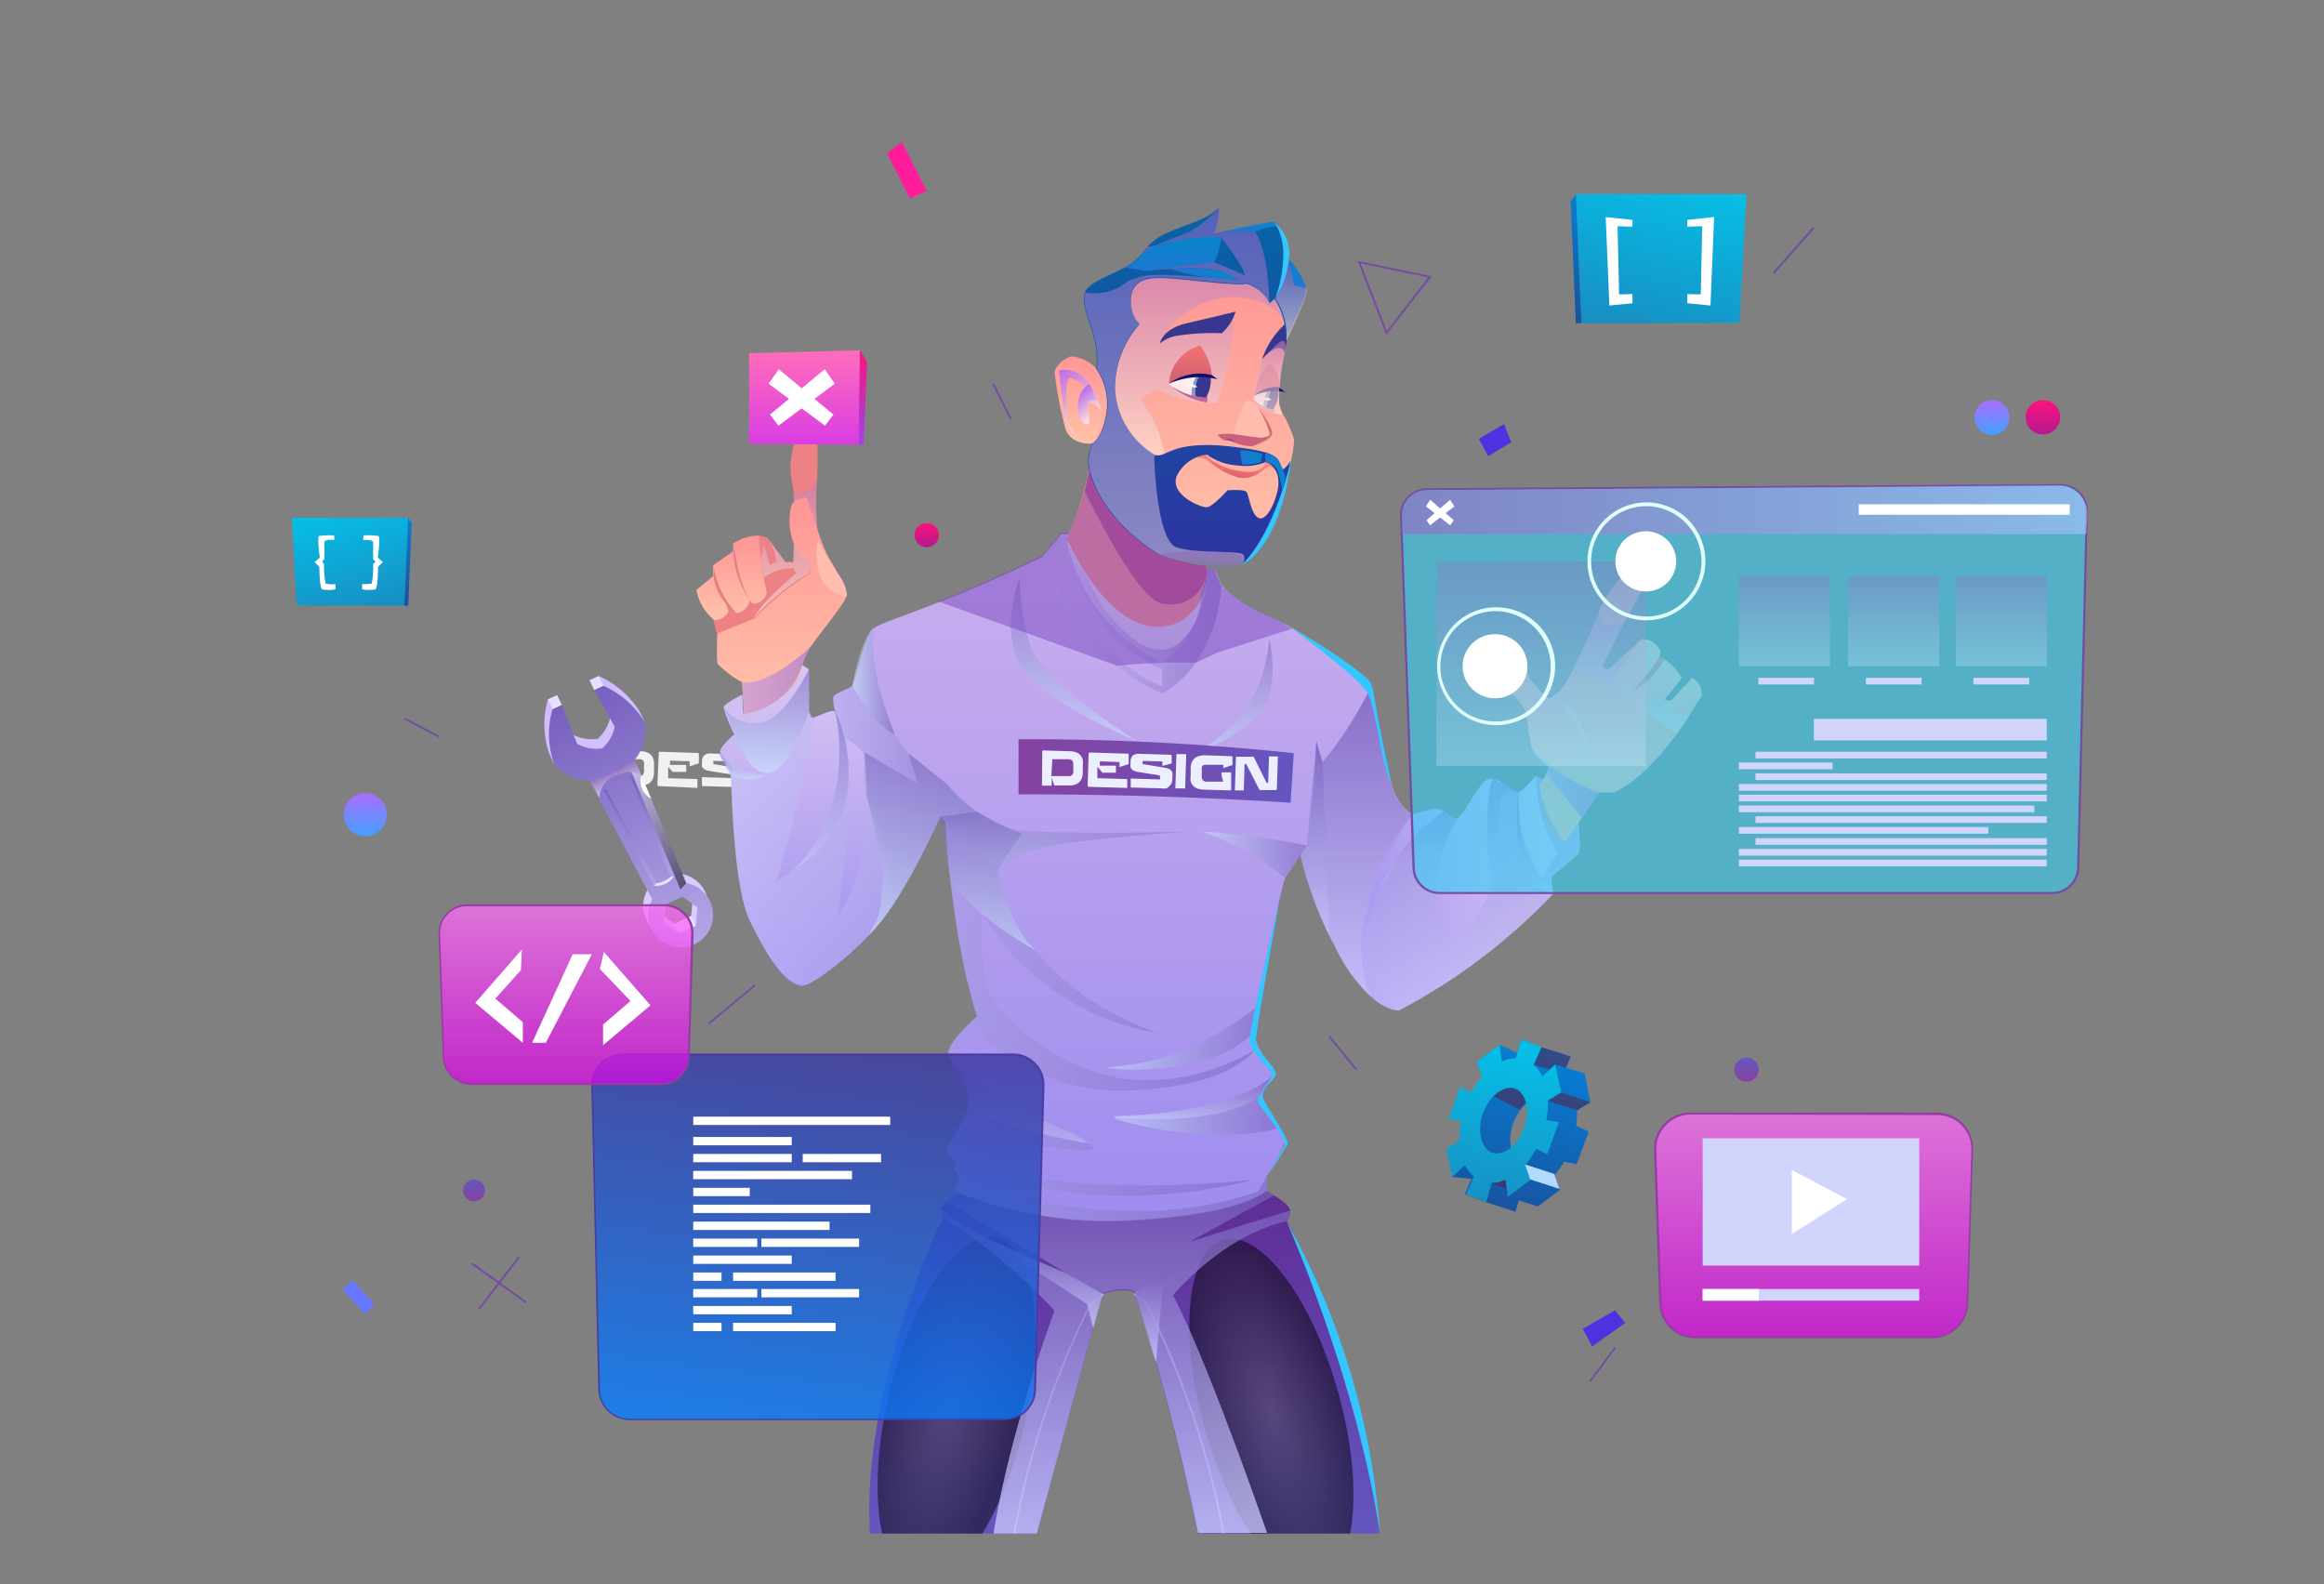 <svg xmlns="http://www.w3.org/2000/svg" xmlns:xlink="http://www.w3.org/1999/xlink" viewBox="0 0 215.19 146.69"><rect x="0" y="0" width="215.19" height="146.69" fill="#808080" stroke="none"/><defs><style>.cls-1{fill:none;}.cls-2{isolation:isolate;}.cls-3{clip-path:url(#clip-path);}.cls-4{fill:#f1f1f4;}.cls-5{fill:url(#Áåçûìÿííûé_ãðàäèåíò_29);}.cls-6{fill:url(#Áåçûìÿííûé_ãðàäèåíò_28);}.cls-7{fill:#e5e2ff;}.cls-8{fill:url(#Áåçûìÿííûé_ãðàäèåíò_28-2);}.cls-10,.cls-9{opacity:0.62;}.cls-10,.cls-100,.cls-119,.cls-18,.cls-19,.cls-20,.cls-23,.cls-25,.cls-31,.cls-34,.cls-36,.cls-39,.cls-40,.cls-41,.cls-42,.cls-43,.cls-44,.cls-45,.cls-46,.cls-47,.cls-48,.cls-49,.cls-50,.cls-51,.cls-52,.cls-53,.cls-54,.cls-55,.cls-58,.cls-59,.cls-60,.cls-61,.cls-62,.cls-63,.cls-67,.cls-78,.cls-81,.cls-82,.cls-83,.cls-87,.cls-88,.cls-9,.cls-95,.cls-96,.cls-97,.cls-98,.cls-99{mix-blend-mode:multiply;}.cls-9{fill:url(#Áåçûìÿííûé_ãðàäèåíò_27);}.cls-10{fill:url(#Áåçûìÿííûé_ãðàäèåíò_94);}.cls-11,.cls-119,.cls-14,.cls-15,.cls-23,.cls-25,.cls-40,.cls-41,.cls-42,.cls-43,.cls-44,.cls-45,.cls-46,.cls-47,.cls-48,.cls-50,.cls-52,.cls-53,.cls-54,.cls-55,.cls-58,.cls-60,.cls-61,.cls-62,.cls-63,.cls-83{opacity:0.5;}.cls-11,.cls-14,.cls-15{mix-blend-mode:screen;}.cls-11{fill:url(#Áåçûìÿííûé_ãðàäèåíò_95);}.cls-12{fill:#fff;}.cls-13{fill:url(#Áåçûìÿííûé_ãðàäèåíò_74);}.cls-14{fill:url(#Áåçûìÿííûé_ãðàäèåíò_83);}.cls-15{fill:url(#Áåçûìÿííûé_ãðàäèåíò_83-2);}.cls-16{fill:url(#Áåçûìÿííûé_ãðàäèåíò_26);}.cls-17{fill:url(#Áåçûìÿííûé_ãðàäèåíò_26-2);}.cls-18,.cls-19,.cls-20,.cls-49{opacity:0.76;}.cls-18{fill:url(#Áåçûìÿííûé_ãðàäèåíò_70);}.cls-19{fill:url(#Áåçûìÿííûé_ãðàäèåíò_70-2);}.cls-20{fill:url(#Áåçûìÿííûé_ãðàäèåíò_70-3);}.cls-21{fill:#fe9083;}.cls-22{fill:url(#Áåçûìÿííûé_ãðàäèåíò_354);}.cls-23{fill:url(#Áåçûìÿííûé_ãðàäèåíò_70-4);}.cls-24{fill:url(#Áåçûìÿííûé_ãðàäèåíò_26-3);}.cls-25{fill:url(#Áåçûìÿííûé_ãðàäèåíò_70-5);}.cls-26{fill:url(#Áåçûìÿííûé_ãðàäèåíò_178);}.cls-27{fill:url(#Áåçûìÿííûé_ãðàäèåíò_55);}.cls-28{fill:#cb4d7a;}.cls-29{fill:#ee8183;}.cls-30{fill:url(#Áåçûìÿííûé_ãðàäèåíò_71);}.cls-31,.cls-36,.cls-67,.cls-78,.cls-81,.cls-82,.cls-93,.cls-95{opacity:0.6;}.cls-31{fill:url(#Áåçûìÿííûé_ãðàäèåíò_48);}.cls-32{fill:url(#Áåçûìÿííûé_ãðàäèåíò_71-2);}.cls-33{fill:#e28183;}.cls-34,.cls-39{opacity:0.91;}.cls-34{fill:url(#Áåçûìÿííûé_ãðàäèåíò_73);}.cls-35{fill:url(#Áåçûìÿííûé_ãðàäèåíò_71-3);}.cls-36{fill:url(#Áåçûìÿííûé_ãðàäèåíò_48-2);}.cls-37{fill:url(#Áåçûìÿííûé_ãðàäèåíò_64);}.cls-38{fill:url(#Áåçûìÿííûé_ãðàäèåíò_64-2);}.cls-39{fill:url(#Áåçûìÿííûé_ãðàäèåíò_73-2);}.cls-40{fill:url(#Áåçûìÿííûé_ãðàäèåíò_70-6);}.cls-41{fill:url(#Áåçûìÿííûé_ãðàäèåíò_70-7);}.cls-42{fill:url(#Áåçûìÿííûé_ãðàäèåíò_4);}.cls-43{fill:url(#Áåçûìÿííûé_ãðàäèåíò_4-2);}.cls-44{fill:url(#Áåçûìÿííûé_ãðàäèåíò_4-3);}.cls-45{fill:url(#Áåçûìÿííûé_ãðàäèåíò_4-4);}.cls-46{fill:url(#Áåçûìÿííûé_ãðàäèåíò_4-5);}.cls-47{fill:url(#Áåçûìÿííûé_ãðàäèåíò_4-6);}.cls-48{fill:url(#Áåçûìÿííûé_ãðàäèåíò_4-7);}.cls-49{fill:url(#Áåçûìÿííûé_ãðàäèåíò_70-8);}.cls-50{fill:url(#Áåçûìÿííûé_ãðàäèåíò_70-9);}.cls-51,.cls-59,.cls-96,.cls-97,.cls-98,.cls-99{opacity:0.3;}.cls-51{fill:url(#Áåçûìÿííûé_ãðàäèåíò_70-10);}.cls-52{fill:url(#Áåçûìÿííûé_ãðàäèåíò_4-8);}.cls-53{fill:url(#Áåçûìÿííûé_ãðàäèåíò_70-11);}.cls-54{fill:url(#Áåçûìÿííûé_ãðàäèåíò_4-9);}.cls-55{fill:url(#Áåçûìÿííûé_ãðàäèåíò_4-10);}.cls-56{fill:url(#Áåçûìÿííûé_ãðàäèåíò_25);}.cls-57{fill:#ebefff;}.cls-58{fill:url(#Áåçûìÿííûé_ãðàäèåíò_70-12);}.cls-59{fill:url(#Áåçûìÿííûé_ãðàäèåíò_70-13);}.cls-60{fill:url(#Áåçûìÿííûé_ãðàäèåíò_70-14);}.cls-61{fill:url(#Áåçûìÿííûé_ãðàäèåíò_70-15);}.cls-62{fill:url(#Áåçûìÿííûé_ãðàäèåíò_70-16);}.cls-63{fill:#7a4ac0;}.cls-64{fill:url(#Áåçûìÿííûé_ãðàäèåíò_71-4);}.cls-65{fill:url(#Áåçûìÿííûé_ãðàäèåíò_71-5);}.cls-66{fill:url(#Áåçûìÿííûé_ãðàäèåíò_387);}.cls-67{fill:url(#Áåçûìÿííûé_ãðàäèåíò_48-3);}.cls-68{fill:#38368e;}.cls-69{fill:url(#Áåçûìÿííûé_ãðàäèåíò_59);}.cls-70{fill:url(#Áåçûìÿííûé_ãðàäèåíò_184);}.cls-71{fill:#ffebed;}.cls-72{fill:#7f9ec9;}.cls-73{fill:#131163;}.cls-74{fill:#c6659c;}.cls-75{fill:#cb5f7d;}.cls-76{fill:#9f4a8b;}.cls-77{fill:#ffbcaf;}.cls-78{fill:url(#Áåçûìÿííûé_ãðàäèåíò_48-4);}.cls-79{fill:url(#Áåçûìÿííûé_ãðàäèåíò_292);}.cls-80{fill:#d2726c;}.cls-81{fill:url(#Áåçûìÿííûé_ãðàäèåíò_35);}.cls-82{fill:url(#Áåçûìÿííûé_ãðàäèåíò_52);}.cls-83{fill:url(#Áåçûìÿííûé_ãðàäèåíò_397);}.cls-84{fill:url(#Áåçûìÿííûé_ãðàäèåíò_141);}.cls-85{fill:url(#Áåçûìÿííûé_ãðàäèåíò_141-2);}.cls-86{fill:url(#Áåçûìÿííûé_ãðàäèåíò_141-3);}.cls-87,.cls-88{opacity:0.8;}.cls-87{fill:url(#Áåçûìÿííûé_ãðàäèåíò_285);}.cls-88{fill:url(#Áåçûìÿííûé_ãðàäèåíò_285-2);}.cls-89{fill:#34c7ff;}.cls-90{fill:url(#Áåçûìÿííûé_ãðàäèåíò_141-4);}.cls-91{fill:url(#Áåçûìÿííûé_ãðàäèåíò_141-5);}.cls-92{fill:url(#Áåçûìÿííûé_ãðàäèåíò_141-6);}.cls-93{fill:#36d1f7;}.cls-94{fill:#744ca2;}.cls-95{fill:url(#Áåçûìÿííûé_ãðàäèåíò_89);}.cls-96{fill:url(#Áåçûìÿííûé_ãðàäèåíò_85);}.cls-97{fill:url(#Áåçûìÿííûé_ãðàäèåíò_85-2);}.cls-98{fill:url(#Áåçûìÿííûé_ãðàäèåíò_85-3);}.cls-99{fill:url(#Áåçûìÿííûé_ãðàäèåíò_85-4);}.cls-100{fill:#d1d4fb;}.cls-101,.cls-120{mix-blend-mode:soft-light;}.cls-102{fill:#e0ffff;}.cls-103{fill:url(#Áåçûìÿííûé_ãðàäèåíò_65);}.cls-104{fill:url(#Áåçûìÿííûé_ãðàäèåíò_14);}.cls-105{opacity:0.81;fill:url(#Áåçûìÿííûé_ãðàäèåíò_115);}.cls-106{fill:#473da2;}.cls-107{fill:url(#Áåçûìÿííûé_ãðàäèåíò_302);}.cls-108{fill:url(#Áåçûìÿííûé_ãðàäèåíò_302-2);}.cls-109{fill:url(#Áåçûìÿííûé_ãðàäèåíò_322);}.cls-110{fill:url(#Áåçûìÿííûé_ãðàäèåíò_322-2);}.cls-111{fill:url(#Áåçûìÿííûé_ãðàäèåíò_25-2);}.cls-112{fill:url(#Áåçûìÿííûé_ãðàäèåíò_25-3);}.cls-113,.cls-115{opacity:0.73;}.cls-113{fill:url(#Áåçûìÿííûé_ãðàäèåíò_97);}.cls-114{fill:#953da2;}.cls-115{fill:url(#Áåçûìÿííûé_ãðàäèåíò_97-2);}.cls-116,.cls-117,.cls-118,.cls-119,.cls-120,.cls-124,.cls-125,.cls-126,.cls-127{fill-rule:evenodd;}.cls-116{fill:url(#Áåçûìÿííûé_ãðàäèåíò_206);}.cls-117{fill:url(#Áåçûìÿííûé_ãðàäèåíò_206-2);}.cls-118{fill:url(#Áåçûìÿííûé_ãðàäèåíò_107);}.cls-119{fill:#601734;}.cls-120{fill:#b3d9ff;}.cls-121{fill:#ff1d9c;}.cls-122{fill:#6877ff;}.cls-123{fill:#4f31e0;}.cls-124{fill:url(#Áåçûìÿííûé_ãðàäèåíò_107-2);}.cls-125{fill:url(#Áåçûìÿííûé_ãðàäèåíò_206-3);}.cls-126{fill:url(#Áåçûìÿííûé_ãðàäèåíò_107-3);}.cls-127{fill:url(#Áåçûìÿííûé_ãðàäèåíò_206-4);}</style><clipPath id="clip-path"><rect class="cls-1" x="3.6" width="215.19" height="142"/></clipPath><linearGradient id="Áåçûìÿííûé_ãðàäèåíò_29" x1="64.28" y1="-56.95" x2="64.28" y2="-82.28" gradientTransform="matrix(0.91, -0.42, 0.42, 0.91, 29.7, 165.42)" gradientUnits="userSpaceOnUse"><stop offset="0" stop-color="#dbccff"/><stop offset="1" stop-color="#d1bbff"/></linearGradient><linearGradient id="Áåçûìÿííûé_ãðàäèåíò_28" x1="64.28" y1="-55.96" x2="64.28" y2="-81.29" gradientTransform="matrix(0.91, -0.42, 0.42, 0.91, 29.7, 165.42)" gradientUnits="userSpaceOnUse"><stop offset="0" stop-color="#b5a6e7"/><stop offset="1" stop-color="#7760bf"/></linearGradient><linearGradient id="Áåçûìÿííûé_ãðàäèåíò_28-2" x1="64.3" y1="-62.26" x2="64.3" y2="-72.93" xlink:href="#Áåçûìÿííûé_ãðàäèåíò_28"/><linearGradient id="Áåçûìÿííûé_ãðàäèåíò_27" x1="62.77" y1="-72.72" x2="65.82" y2="-72.72" gradientTransform="matrix(0.91, -0.42, 0.42, 0.91, 29.7, 165.42)" gradientUnits="userSpaceOnUse"><stop offset="0" stop-color="#8b8be0"/><stop offset="1" stop-color="#a177b7"/></linearGradient><linearGradient id="Áåçûìÿííûé_ãðàäèåíò_94" x1="64.29" y1="-72.02" x2="64.29" y2="-73.85" gradientTransform="matrix(0.91, -0.42, 0.42, 0.91, 29.7, 165.42)" gradientUnits="userSpaceOnUse"><stop offset="0" stop-color="#fff"/><stop offset="1" stop-color="#a177b7"/></linearGradient><linearGradient id="Áåçûìÿííûé_ãðàäèåíò_95" x1="65.94" y1="-61.16" x2="65.94" y2="-72.93" gradientTransform="matrix(0.91, -0.42, 0.42, 0.91, 29.7, 165.42)" gradientUnits="userSpaceOnUse"><stop offset="0"/><stop offset="1" stop-color="#fff"/></linearGradient><linearGradient id="Áåçûìÿííûé_ãðàäèåíò_74" x1="104.13" y1="142" x2="104.13" y2="110.33" gradientUnits="userSpaceOnUse"><stop offset="0" stop-color="#6456c0"/><stop offset="1" stop-color="#5f2c95"/></linearGradient><radialGradient id="Áåçûìÿííûé_ãðàäèåíò_83" cx="-136.94" cy="223.53" r="10.59" gradientTransform="matrix(0, 0.61, -1.55, 0, 436.05, 213.38)" gradientUnits="userSpaceOnUse"><stop offset="0" stop-color="#4b474b"/><stop offset="1"/></radialGradient><radialGradient id="Áåçûìÿííûé_ãðàäèåíò_83-2" cx="-52.44" cy="70.67" r="10.59" gradientTransform="matrix(0.61, 0, 0, 1.55, 150.3, 20.9)" xlink:href="#Áåçûìÿííûé_ãðàäèåíò_83"/><linearGradient id="Áåçûìÿííûé_ãðàäèåíò_26" x1="93.78" y1="130.88" x2="102.17" y2="130.88" gradientUnits="userSpaceOnUse"><stop offset="0" stop-color="#9e8cef"/><stop offset="1" stop-color="#caafee"/></linearGradient><linearGradient id="Áåçûìÿííûé_ãðàäèåíò_26-2" x1="1141.83" y1="130.88" x2="1150.22" y2="130.88" gradientTransform="matrix(-1, 0, 0, 1, 1255.22, 0)" xlink:href="#Áåçûìÿííûé_ãðàäèåíò_26"/><linearGradient id="Áåçûìÿííûé_ãðàäèåíò_70" x1="103.01" y1="142" x2="103.01" y2="110.33" gradientUnits="userSpaceOnUse"><stop offset="0" stop-color="#ccf"/><stop offset="1" stop-color="#755cbb"/></linearGradient><linearGradient id="Áåçûìÿííûé_ãðàäèåíò_70-2" x1="106.73" y1="126.17" x2="106.73" y2="117.53" xlink:href="#Áåçûìÿííûé_ãðàäèåíò_70"/><linearGradient id="Áåçûìÿííûé_ãðàäèåíò_70-3" x1="96.62" y1="122.99" x2="96.62" y2="114.53" xlink:href="#Áåçûìÿííûé_ãðàäèåíò_70"/><linearGradient id="Áåçûìÿííûé_ãðàäèåíò_354" x1="105.3" y1="62.64" x2="105.3" y2="50" gradientUnits="userSpaceOnUse"><stop offset="0" stop-color="#d5cdf8"/><stop offset="1" stop-color="#f3edfb"/></linearGradient><linearGradient id="Áåçûìÿííûé_ãðàäèåíò_70-4" x1="98.72" y1="56.31" x2="111.87" y2="56.31" xlink:href="#Áåçûìÿííûé_ãðàäèåíò_70"/><linearGradient id="Áåçûìÿííûé_ãðàäèåíò_26-3" x1="101.54" y1="113.15" x2="101.54" y2="49.45" xlink:href="#Áåçûìÿííûé_ãðàäèåíò_26"/><linearGradient id="Áåçûìÿííûé_ãðàäèåíò_70-5" x1="74.83" y1="73.45" x2="90.5" y2="73.45" xlink:href="#Áåçûìÿííûé_ãðàäèåíò_70"/><linearGradient id="Áåçûìÿííûé_ãðàäèåíò_178" x1="74.34" y1="91.3" x2="74.34" y2="61.51" gradientUnits="userSpaceOnUse"><stop offset="0" stop-color="#9e8cef"/><stop offset="1" stop-color="#dac7f3"/></linearGradient><linearGradient id="Áåçûìÿííûé_ãðàäèåíò_55" x1="126.09" y1="82.71" x2="146.29" y2="82.71" gradientUnits="userSpaceOnUse"><stop offset="0" stop-color="#a999f1"/><stop offset="1" stop-color="#dac7f3"/></linearGradient><linearGradient id="Áåçûìÿííûé_ãðàäèåíò_71" x1="67.77" y1="57.45" x2="67.77" y2="49.59" gradientUnits="userSpaceOnUse"><stop offset="0.02" stop-color="#ffc2a9"/><stop offset="1" stop-color="#ff9595"/></linearGradient><linearGradient id="Áåçûìÿííûé_ãðàäèåíò_48" x1="72.77" y1="57.26" x2="72.77" y2="44.26" gradientUnits="userSpaceOnUse"><stop offset="0" stop-color="#ffeadb"/><stop offset="0.99" stop-color="#c27cb6"/></linearGradient><linearGradient id="Áåçûìÿííûé_ãðàäèåíò_71-2" x1="72.35" y1="66.1" x2="72.35" y2="46.06" xlink:href="#Áåçûìÿííûé_ãðàäèåíò_71"/><linearGradient id="Áåçûìÿííûé_ãðàäèåíò_73" x1="68.72" y1="62.98" x2="75.09" y2="62.98" gradientUnits="userSpaceOnUse"><stop offset="0.02" stop-color="#d1a1d6"/><stop offset="0.99" stop-color="#bd89c4"/></linearGradient><linearGradient id="Áåçûìÿííûé_ãðàäèåíò_71-3" x1="146.7" y1="78.31" x2="146.7" y2="51.51" xlink:href="#Áåçûìÿííûé_ãðàäèåíò_71"/><linearGradient id="Áåçûìÿííûé_ãðàäèåíò_48-2" x1="149.9" y1="69.73" x2="149.9" y2="56.41" xlink:href="#Áåçûìÿííûé_ãðàäèåíò_48"/><linearGradient id="Áåçûìÿííûé_ãðàäèåíò_64" x1="152.56" y1="65.13" x2="152.56" y2="59.16" gradientUnits="userSpaceOnUse"><stop offset="0" stop-color="#ffb0b0"/><stop offset="0.98" stop-color="#ffc2a9"/></linearGradient><linearGradient id="Áåçûìÿííûé_ãðàäèåíò_64-2" x1="156.05" y1="66.05" x2="156.05" y2="62.78" xlink:href="#Áåçûìÿííûé_ãðàäèåíò_64"/><linearGradient id="Áåçûìÿííûé_ãðàäèåíò_73-2" x1="141.91" y1="72.57" x2="148.06" y2="72.57" xlink:href="#Áåçûìÿííûé_ãðàäèåíò_73"/><linearGradient id="Áåçûìÿííûé_ãðàäèåíò_70-6" x1="133.35" y1="93.59" x2="133.35" y2="63.58" xlink:href="#Áåçûìÿííûé_ãðàäèåíò_70"/><linearGradient id="Áåçûìÿííûé_ãðàäèåíò_70-7" x1="66.62" y1="87.54" x2="117.31" y2="87.54" xlink:href="#Áåçûìÿííûé_ãðàäèåíò_70"/><linearGradient id="Áåçûìÿííûé_ãðàäèåíò_4" x1="111.31" y1="79.14" x2="121" y2="79.14" gradientUnits="userSpaceOnUse"><stop offset="0" stop-color="#ccedff"/><stop offset="1" stop-color="#755cbb"/></linearGradient><linearGradient id="Áåçûìÿííûé_ãðàäèåíò_4-2" x1="102.52" y1="95.98" x2="116.76" y2="95.98" xlink:href="#Áåçûìÿííûé_ãðàäèåíò_4"/><linearGradient id="Áåçûìÿííûé_ãðàäèåíò_4-3" x1="103.18" y1="102.35" x2="118.39" y2="102.35" xlink:href="#Áåçûìÿííûé_ãðàäèåíò_4"/><linearGradient id="Áåçûìÿííûé_ãðàäèåíò_4-4" x1="90.09" y1="86.57" x2="90.09" y2="69.67" xlink:href="#Áåçûìÿííûé_ãðàäèåíò_4"/><linearGradient id="Áåçûìÿííûé_ãðàäèåíò_4-5" x1="91.46" y1="87.99" x2="91.46" y2="75.18" xlink:href="#Áåçûìÿííûé_ãðàäèåíò_4"/><linearGradient id="Áåçûìÿííûé_ãðàäèåíò_4-6" x1="71" y1="71.61" x2="71" y2="61.93" xlink:href="#Áåçûìÿííûé_ãðàäèåíò_4"/><linearGradient id="Áåçûìÿííûé_ãðàäèåíò_4-7" x1="78.92" y1="63.09" x2="82.86" y2="63.09" xlink:href="#Áåçûìÿííûé_ãðàäèåíò_4"/><linearGradient id="Áåçûìÿííûé_ãðàäèåíò_70-8" x1="121.76" y1="86.57" x2="121.76" y2="68.63" xlink:href="#Áåçûìÿííûé_ãðàäèåíò_70"/><linearGradient id="Áåçûìÿííûé_ãðàäèåíò_70-9" x1="142.14" y1="82.71" x2="142.14" y2="73.34" xlink:href="#Áåçûìÿííûé_ãðàäèåíò_70"/><linearGradient id="Áåçûìÿííûé_ãðàäèåíò_70-10" x1="131.4" y1="82.29" x2="131.4" y2="75.13" xlink:href="#Áåçûìÿííûé_ãðàäèåíò_70"/><linearGradient id="Áåçûìÿííûé_ãðàäèåíò_4-8" x1="68.96" y1="72.23" x2="68.96" y2="69.57" xlink:href="#Áåçûìÿííûé_ãðàäèåíò_4"/><linearGradient id="Áåçûìÿííûé_ãðàäèåíò_70-11" x1="76.14" y1="80.35" x2="76.14" y2="65.8" xlink:href="#Áåçûìÿííûé_ãðàäèåíò_70"/><linearGradient id="Áåçûìÿííûé_ãðàäèåíò_4-9" x1="113.95" y1="70.11" x2="113.95" y2="59.16" xlink:href="#Áåçûìÿííûé_ãðàäèåíò_4"/><linearGradient id="Áåçûìÿííûé_ãðàäèåíò_4-10" x1="99.46" y1="68.63" x2="99.46" y2="53.52" xlink:href="#Áåçûìÿííûé_ãðàäèåíò_4"/><linearGradient id="Áåçûìÿííûé_ãðàäèåíò_25" x1="94.31" y1="71.39" x2="119.8" y2="71.39" gradientUnits="userSpaceOnUse"><stop offset="0" stop-color="#8642a0"/><stop offset="1" stop-color="#6456c0"/></linearGradient><linearGradient id="Áåçûìÿííûé_ãðàäèåíò_70-12" x1="96.51" y1="56.83" x2="113.1" y2="56.83" xlink:href="#Áåçûìÿííûé_ãðàäèåíò_70"/><linearGradient id="Áåçûìÿííûé_ãðàäèåíò_70-13" x1="139.16" y1="81.64" x2="139.16" y2="72.14" xlink:href="#Áåçûìÿííûé_ãðàäèåíò_70"/><linearGradient id="Áåçûìÿííûé_ãðàäèåíò_70-14" x1="125.58" y1="92.36" x2="125.58" y2="63.58" xlink:href="#Áåçûìÿííûé_ãðàäèåíò_70"/><linearGradient id="Áåçûìÿííûé_ãðàäèåíò_70-15" x1="94.32" y1="105.88" x2="94.32" y2="97.63" xlink:href="#Áåçûìÿííûé_ãðàäèåíò_70"/><linearGradient id="Áåçûìÿííûé_ãðàäèåíò_70-16" x1="110.52" y1="103.62" x2="110.52" y2="99.61" xlink:href="#Áåçûìÿííûé_ãðàäèåíò_70"/><linearGradient id="Áåçûìÿííûé_ãðàäèåíò_71-4" x1="110.34" y1="52.12" x2="110.34" y2="24.71" xlink:href="#Áåçûìÿííûé_ãðàäèåíò_71"/><linearGradient id="Áåçûìÿííûé_ãðàäèåíò_71-5" x1="100.01" y1="41.06" x2="100.01" y2="32.98" xlink:href="#Áåçûìÿííûé_ãðàäèåíò_71"/><linearGradient id="Áåçûìÿííûé_ãðàäèåíò_387" x1="114.19" y1="44.11" x2="114.53" y2="42.34" gradientUnits="userSpaceOnUse"><stop offset="0" stop-color="#e1616a"/><stop offset="1" stop-color="#ff8883"/></linearGradient><linearGradient id="Áåçûìÿííûé_ãðàäèåíò_48-3" x1="111.1" y1="42.76" x2="111.1" y2="25.11" xlink:href="#Áåçûìÿííûé_ãðàäèåíò_48"/><linearGradient id="Áåçûìÿííûé_ãðàäèåíò_59" x1="110.23" y1="35.53" x2="110.23" y2="32.04" gradientUnits="userSpaceOnUse"><stop offset="0" stop-color="#cf6074"/><stop offset="1" stop-color="#f37270"/></linearGradient><linearGradient id="Áåçûìÿííûé_ãðàäèåíò_184" x1="117.28" y1="36.64" x2="117.28" y2="33.6" gradientUnits="userSpaceOnUse"><stop offset="0" stop-color="#cf6074"/><stop offset="1" stop-color="#ff817f"/></linearGradient><linearGradient id="Áåçûìÿííûé_ãðàäèåíò_48-4" x1="117.56" y1="38.41" x2="117.56" y2="31.57" xlink:href="#Áåçûìÿííûé_ãðàäèåíò_48"/><linearGradient id="Áåçûìÿííûé_ãðàäèåíò_292" x1="110.71" y1="52.46" x2="110.71" y2="19.22" gradientUnits="userSpaceOnUse"><stop offset="0" stop-color="#2e33a0"/><stop offset="1" stop-color="#0665a5"/></linearGradient><linearGradient id="Áåçûìÿííûé_ãðàäèåíò_35" x1="119.53" y1="31.53" x2="119.53" y2="23.86" gradientUnits="userSpaceOnUse"><stop offset="0" stop-color="#ffeadb"/><stop offset="0.99" stop-color="#8860c7"/></linearGradient><linearGradient id="Áåçûìÿííûé_ãðàäèåíò_52" x1="108.97" y1="52.46" x2="108.97" y2="19.22" gradientUnits="userSpaceOnUse"><stop offset="0" stop-color="#ccc2db"/><stop offset="0.99" stop-color="#8860c7"/></linearGradient><linearGradient id="Áåçûìÿííûé_ãðàäèåíò_397" x1="111.22" y1="52.46" x2="111.22" y2="51.03" gradientUnits="userSpaceOnUse"><stop offset="0" stop-color="#776d7e"/><stop offset="1" stop-color="#9d68c2"/></linearGradient><linearGradient id="Áåçûìÿííûé_ãðàäèåíò_141" x1="115.46" y1="21.61" x2="115.46" y2="20.55" gradientUnits="userSpaceOnUse"><stop offset="0" stop-color="#1f77d1"/><stop offset="1" stop-color="#0686c9"/></linearGradient><linearGradient id="Áåçûìÿííûé_ãðàäèåíò_141-2" x1="108.63" y1="25.1" x2="108.63" y2="21.97" xlink:href="#Áåçûìÿííûé_ãðàäèåíò_141"/><linearGradient id="Áåçûìÿííûé_ãðàäèåíò_141-3" x1="120.11" y1="26.69" x2="120.11" y2="23.86" xlink:href="#Áåçûìÿííûé_ãðàäèåíò_141"/><linearGradient id="Áåçûìÿííûé_ãðàäèåíò_285" x1="101.19" y1="39.14" x2="97.56" y2="34.7" gradientUnits="userSpaceOnUse"><stop offset="0" stop-color="#ffeadb"/><stop offset="0.99" stop-color="#b060f4"/></linearGradient><linearGradient id="Áåçûìÿííûé_ãðàäèåíò_285-2" x1="101.58" y1="38.57" x2="99.8" y2="36.39" xlink:href="#Áåçûìÿííûé_ãðàäèåíò_285"/><linearGradient id="Áåçûìÿííûé_ãðàäèåíò_141-4" x1="108.42" y1="25.38" x2="114.61" y2="25.38" xlink:href="#Áåçûìÿííûé_ãðàäèåíò_141"/><linearGradient id="Áåçûìÿííûé_ãðàäèåíò_141-5" x1="117.15" y1="43.71" x2="119.03" y2="43.71" xlink:href="#Áåçûìÿííûé_ãðàäèåíò_141"/><linearGradient id="Áåçûìÿííûé_ãðàäèåíò_141-6" x1="114.83" y1="42.33" x2="116.86" y2="42.33" xlink:href="#Áåçûìÿííûé_ãðàäèåíò_141"/><linearGradient id="Áåçûìÿííûé_ãðàäèåíò_89" x1="129.78" y1="47.2" x2="193.28" y2="47.2" gradientUnits="userSpaceOnUse"><stop offset="0" stop-color="#9d68c2"/><stop offset="1" stop-color="#aec2ff"/></linearGradient><linearGradient id="Áåçûìÿííûé_ãðàäèåíò_85" x1="142.69" y1="70.94" x2="142.69" y2="51.98" gradientUnits="userSpaceOnUse"><stop offset="0" stop-color="#ccedff"/><stop offset="1" stop-color="#9d68c2"/></linearGradient><linearGradient id="Áåçûìÿííûé_ãðàäèåíò_85-2" x1="175.35" y1="61.69" x2="175.35" y2="53.34" xlink:href="#Áåçûìÿííûé_ãðàäèåíò_85"/><linearGradient id="Áåçûìÿííûé_ãðàäèåíò_85-3" x1="185.31" y1="61.69" x2="185.31" y2="53.34" xlink:href="#Áåçûìÿííûé_ãðàäèåíò_85"/><linearGradient id="Áåçûìÿííûé_ãðàäèåíò_85-4" x1="165.23" y1="61.69" x2="165.23" y2="53.34" xlink:href="#Áåçûìÿííûé_ãðàäèåíò_85"/><linearGradient id="Áåçûìÿííûé_ãðàäèåíò_65" x1="74.5" y1="41.18" x2="74.5" y2="32.43" gradientUnits="userSpaceOnUse"><stop offset="0" stop-color="#d93de3"/><stop offset="1" stop-color="#ff6dba"/></linearGradient><linearGradient id="Áåçûìÿííûé_ãðàäèåíò_14" x1="79.9" y1="41.18" x2="79.9" y2="32.43" gradientUnits="userSpaceOnUse"><stop offset="0" stop-color="#a242ea"/><stop offset="1" stop-color="#fe117e"/></linearGradient><linearGradient id="Áåçûìÿííûé_ãðàäèåíò_115" x1="72.99" y1="133.28" x2="77.72" y2="95.6" gradientUnits="userSpaceOnUse"><stop offset="0" stop-color="#067eff"/><stop offset="1" stop-color="#3e37a0"/></linearGradient><linearGradient id="Áåçûìÿííûé_ãðàäèåíò_302" x1="184.45" y1="40.22" x2="184.45" y2="37.05" gradientUnits="userSpaceOnUse"><stop offset="0" stop-color="#459fff"/><stop offset="1" stop-color="#a96dff"/></linearGradient><linearGradient id="Áåçûìÿííûé_ãðàäèåíò_302-2" x1="33.82" y1="77.4" x2="33.82" y2="73.45" xlink:href="#Áåçûìÿííûé_ãðàäèåíò_302"/><linearGradient id="Áåçûìÿííûé_ãðàäèåíò_322" x1="189.16" y1="40.22" x2="189.16" y2="37.05" gradientUnits="userSpaceOnUse"><stop offset="0" stop-color="#b31a8f"/><stop offset="1" stop-color="#fe117e"/></linearGradient><linearGradient id="Áåçûìÿííûé_ãðàäèåíò_322-2" x1="85.81" y1="50.67" x2="85.81" y2="48.42" xlink:href="#Áåçûìÿííûé_ãðàäèåíò_322"/><linearGradient id="Áåçûìÿííûé_ãðàäèåíò_25-2" x1="161.72" y1="100.17" x2="161.72" y2="97.92" xlink:href="#Áåçûìÿííûé_ãðàäèåíò_25"/><linearGradient id="Áåçûìÿííûé_ãðàäèåíò_25-3" x1="43.89" y1="111.23" x2="43.89" y2="109.23" xlink:href="#Áåçûìÿííûé_ãðàäèåíò_25"/><linearGradient id="Áåçûìÿííûé_ãðàäèåíò_97" x1="52.4" y1="100.38" x2="52.4" y2="83.82" gradientUnits="userSpaceOnUse"><stop offset="0" stop-color="#d906e3"/><stop offset="1" stop-color="#ff6df9"/></linearGradient><linearGradient id="Áåçûìÿííûé_ãðàäèåíò_97-2" x1="167.95" y1="123.83" x2="167.95" y2="103.11" xlink:href="#Áåçûìÿííûé_ãðàäèåíò_97"/><linearGradient id="Áåçûìÿííûé_ãðàäèåíò_206" x1="175.16" y1="213.92" x2="173.39" y2="198.76" gradientTransform="matrix(0.97, 0.26, -0.26, 0.97, 27.28, -139.86)" gradientUnits="userSpaceOnUse"><stop offset="0" stop-color="#1852a0"/><stop offset="1" stop-color="#067ed3"/></linearGradient><linearGradient id="Áåçûìÿííûé_ãðàäèåíò_206-2" x1="173.45" y1="213.98" x2="173.45" y2="198.45" xlink:href="#Áåçûìÿííûé_ãðàäèåíò_206"/><linearGradient id="Áåçûìÿííûé_ãðàäèåíò_107" x1="149.7" y1="209.26" x2="148.56" y2="199.46" gradientTransform="matrix(0.94, 0.33, -0.52, 1.49, 104.77, -249.03)" gradientUnits="userSpaceOnUse"><stop offset="0" stop-color="#188dc1"/><stop offset="1" stop-color="#06bfe7"/></linearGradient><linearGradient id="Áåçûìÿííûé_ãðàäèåíò_107-2" x1="151.51" y1="31.29" x2="155.54" y2="16.31" gradientTransform="matrix(1, 0, 0, 1, 0, 0)" xlink:href="#Áåçûìÿííûé_ãðàäèåíò_107"/><linearGradient id="Áåçûìÿííûé_ãðàäèåíò_206-3" x1="144.52" y1="29.55" x2="147.52" y2="18.41" gradientTransform="matrix(1, 0, 0, 1, 0, 0)" xlink:href="#Áåçûìÿííûé_ãðàäèåíò_206"/><linearGradient id="Áåçûìÿííûé_ãðàäèåíò_107-3" x1="780.26" y1="57.01" x2="783.01" y2="46.8" gradientTransform="matrix(-1, 0, 0, 1, 814.24, 0)" xlink:href="#Áåçûìÿííûé_ãðàäèåíò_107"/><linearGradient id="Áåçûìÿííûé_ãðàäèåíò_206-4" x1="775.5" y1="55.83" x2="777.54" y2="48.23" gradientTransform="matrix(-1, 0, 0, 1, 814.24, 0)" xlink:href="#Áåçûìÿííûé_ãðàäèåíò_206"/></defs><title>website Development</title><g class="cls-2"><g id="Layer_2" data-name="Layer 2"><g id="Layer_1-2" data-name="Layer 1"><g class="cls-3"><rect class="cls-1" width="215.19" height="142"/><path class="cls-4" d="M56.76,69.61c0-.08,0-.13.13-.12l2.4.07a1.8,1.8,0,0,1,.61.11,1,1,0,0,1,.4.26.94.94,0,0,1,.21.41,1.7,1.7,0,0,1,.05.52l0,.65a1.62,1.62,0,0,1-.08.52,1,1,0,0,1-.24.39.93.93,0,0,1-.41.24,1.65,1.65,0,0,1-.61.07l-1.3,0L57.63,72h0l0,.75-.9,0Zm.84,2.25,1.54,0a.53.53,0,0,0,.37-.1.55.55,0,0,0,.12-.4l0-.53a.41.41,0,0,0-.46-.53l-1.48,0h-.05a.09.09,0,0,0,0,.05Z"/><path class="cls-4" d="M61.87,71h0l0,1s0,.06,0,.06l2.71.08,0,.82L61,72.79c-.09,0-.13-.05-.13-.14L61,69.74c0-.09,0-.13.14-.13l3.44.11c.09,0,.13,0,.13.13l0,.83-.85.28h0v-.42s0-.05,0-.05l-1.82-.06a.06.06,0,0,0,0,0,.06.06,0,0,0,0,0v.4l1.5,0,0,.65-1.26,0Z"/><path class="cls-4" d="M67.88,70.92h0v-.35s0-.06,0-.06l-1.69-.05a.17.17,0,0,0-.13,0,.16.16,0,0,0,0,.11v.08a.17.17,0,0,0,0,.12.24.24,0,0,0,.12,0l2,.33a2,2,0,0,1,.32.1.52.52,0,0,1,.32.37,1.42,1.42,0,0,1,0,.31v.25a1,1,0,0,1-.06.35.62.62,0,0,1-.17.25.71.71,0,0,1-.29.14,1.5,1.5,0,0,1-.45,0l-2.85-.08,0-.83,2.56.08c.08,0,.13,0,.15,0a.23.23,0,0,0,0-.14v-.09a.19.19,0,0,0,0-.12s0,0-.11,0l-1.91-.3a1.31,1.31,0,0,1-.33-.09.6.6,0,0,1-.22-.14A.48.48,0,0,1,65,71a.73.73,0,0,1,0-.3v-.23a.8.8,0,0,1,.2-.53.91.91,0,0,1,.63-.17l2.85.09c.09,0,.13,0,.13.14l0,.66Z"/><path class="cls-4" d="M69.08,73l.1-3.17.91,0L70,73.06Z"/><path class="cls-4" d="M73.36,71.8v-.15a.62.62,0,0,1,0-.13v0l.9,0,0,1.55a.11.11,0,0,1-.12.12l-2.41-.07a1.8,1.8,0,0,1-.61-.11,1,1,0,0,1-.39-.26,1.16,1.16,0,0,1-.22-.41,1.7,1.7,0,0,1,0-.52l0-.65a1.61,1.61,0,0,1,.09-.52.94.94,0,0,1,.23-.39,1,1,0,0,1,.42-.24,1.84,1.84,0,0,1,.61-.08l2.4.08c.08,0,.12,0,.12.13l0,.69-.85.28h0v-.3a0,0,0,0,0,0,0l-1.54,0a.72.72,0,0,0-.22,0,.35.35,0,0,0-.15.07.35.35,0,0,0-.09.16.78.78,0,0,0,0,.24l0,.56a.55.55,0,0,0,.1.4.5.5,0,0,0,.36.13l1.52,0s0,0,0,0Z"/><path class="cls-4" d="M76.16,70.07a.28.28,0,0,1,.15,0,.29.29,0,0,1,.07.1l1.15,2.32a.09.09,0,0,0,.08,0h0s.07,0,.07-.06l.07-2.39.83,0-.1,3a.11.11,0,0,1-.12.12l-1.31,0a.26.26,0,0,1-.14,0,.29.29,0,0,1-.08-.1l-1.19-2.32a.09.09,0,0,0-.08,0h0a.06.06,0,0,0-.07.07l-.07,2.38-.82,0,.09-3c0-.08,0-.13.13-.12Z"/><ellipse class="cls-1" cx="100.1" cy="69.41" rx="55.6" ry="55.03"/><path class="cls-5" d="M59.23,65.89a8.53,8.53,0,0,0-3.79-3.29L54.6,63l1.9,3.41a3.63,3.63,0,0,1-1.16,2h0A3.8,3.8,0,0,1,53,68l-1.43-3.63-.84.39a8.33,8.33,0,0,0,.12,5s.36.82.42.89c.34.39,1.21.83,2.89.73l5.81,11a3,3,0,0,0-.13,2.78,3.06,3.06,0,0,0,4,1.45,3,3,0,0,0-.77-5.69L58.36,69.45c1.14-1.19,1.38-2.13,1.29-2.67C59.63,66.67,59.23,65.89,59.23,65.89ZM64,84.82l-1.54.71-1.39-1,.14-1.67,1.54-.71,1.4,1Z"/><path class="cls-6" d="M59.65,66.78a8.55,8.55,0,0,0-3.78-3.28l-.85.39,1.9,3.41a3.63,3.63,0,0,1-1.16,2h0a3.71,3.71,0,0,1-2.32-.42L52,65.27l-.84.39a8.33,8.33,0,0,0,.12,5,4.26,4.26,0,0,0,3.31,1.63l5.81,11A3,3,0,0,0,60.29,86a3,3,0,0,0,4,1.45,3,3,0,0,0-.77-5.68L58.78,70.34A4.16,4.16,0,0,0,59.65,66.78Zm4.78,18.93-1.54.71-1.39-1,.15-1.68,1.54-.71,1.39,1Z"/><polygon class="cls-7" points="50.75 64.77 51.17 65.66 52.02 65.27 51.59 64.38 50.75 64.77"/><polygon class="cls-7" points="54.6 62.99 55.02 63.89 55.87 63.5 55.45 62.6 54.6 62.99"/><polygon class="cls-7" points="62.47 85.53 62.89 86.42 64.43 85.71 64.01 84.82 62.47 85.53"/><path class="cls-8" d="M55.85,73.08,60.54,82a2.31,2.31,0,0,0,1.89-.88L58.61,71.8A3.61,3.61,0,0,0,55.85,73.08Zm6.22,8.13a2.71,2.71,0,0,1-.6.39,2.2,2.2,0,0,1-.65.19l-4.7-8.74a4.67,4.67,0,0,1,1.13-.74A4.05,4.05,0,0,1,58.41,72Z"/><path class="cls-7" d="M62.07,81.21l.36-.08a2,2,0,0,1-1.89.88l.28-.22A2.59,2.59,0,0,0,62.07,81.21Z"/><path class="cls-9" d="M55.85,73.08l.27,0A4.36,4.36,0,0,1,58.41,72l.2-.17a2.88,2.88,0,0,0-1.53.33A2.78,2.78,0,0,0,55.85,73.08Z"/><path class="cls-10" d="M54.6,72.27a10.42,10.42,0,0,0,4.18-1.93l.61,1.46s-.69-.68-2.21-.06a2.31,2.31,0,0,0-1.68,2.13Z"/><path class="cls-11" d="M59.39,71.8a1.81,1.81,0,0,0-.92-.32L63,82.35l.55-.56Z"/><path class="cls-12" d="M59.39,71.8a1.79,1.79,0,0,0,.9,2.14Z"/><path class="cls-13" d="M127.78,142H110.92a209.66,209.66,0,0,0-5.86-22.32c-1-.58-3,.14-3,.14L96,142H80.55c-.82-13.69,6.75-29.23,6.75-29.23h0a1.64,1.64,0,0,1-.21-.85,2.13,2.13,0,0,1,.58-.66c.41-.38.91-.75.91-.75l28.73-.18s.29.15.66.37h0c.63.37,1.48,1,1.48,1.38a1.87,1.87,0,0,1-.29,1v0C125.31,124.66,127.78,142,127.78,142Z"/><ellipse class="cls-14" cx="88.55" cy="130.61" rx="16.45" ry="6.43" transform="translate(-58.79 187.08) rotate(-76.83)"/><ellipse class="cls-15" cx="118.39" cy="130.45" rx="6.42" ry="16.45" transform="matrix(0.96, -0.27, 0.27, 0.96, -31.15, 37.33)"/><path class="cls-16" d="M94,142l-.18,0a81.07,81.07,0,0,1,7-21.12l0,0,1.27-1.1.12.13L100.92,121A80.06,80.06,0,0,0,94,142Z"/><path class="cls-17" d="M113.21,142a79.6,79.6,0,0,0-7.09-21.13l-1.12-1,.12-.13,1.15,1A79.79,79.79,0,0,1,113.39,142Z"/><path class="cls-18" d="M119.45,112.08a1.87,1.87,0,0,1-.29,1v0c-6,1.34-10.54,6.86-10.54,6.86,3.26,6.2,8.7,22,8.7,22h-6.39a209.66,209.66,0,0,0-5.86-22.32c-1-.58-3,.14-3,.14L96,142H92c1.43-9.29,5.64-20.64,5.64-20.64a52.31,52.31,0,0,0-10.3-8.59h0l-.74-.46.53-.39c2.67,2.53,11.26,5.84,11.53,5.94l-11-6.6c.41-.38.91-.75.91-.75l28.73-.18s.29.15.66.37L110.12,115Z"/><polygon class="cls-19" points="105.06 119.68 108.41 117.53 107.61 119.68 107.03 126.17 105.06 119.68"/><polygon class="cls-20" points="102.11 119.82 98.62 117.86 91.14 114.53 100.66 120.76 101.23 122.99 102.11 119.82"/><path class="cls-21" d="M111.72,53.13a2.32,2.32,0,0,0,0,.23,18.52,18.52,0,0,1-.59,2,16.25,16.25,0,0,1-2.24,4.3,8.25,8.25,0,0,1-1,1.13c-5.24-1.63-7.81-6.69-8.8-9.21a.08.08,0,0,1,0,0c-.19-.48-.31-.86-.39-1.11h0l-.09-.31.06-.13v0c.09-.18.17-.36.25-.53a25.29,25.29,0,0,0,1.44-4c.25-.93.39-1.64.45-2,0-.2,0-.31,0-.31l2.44,1.28,8.4,4.4a15.15,15.15,0,0,0-.18,2.11c0,.44,0,.84,0,1.18a7.28,7.28,0,0,0,.1,1h0Z"/><path class="cls-22" d="M109.39,61.36a7.12,7.12,0,0,1-1.73,1.25l0,0,0,0h0c-.18-.11-.81-.49-1.65-1.12-2.19-1.63-5.86-4.94-6.91-9.4v0a10.85,10.85,0,0,1-.25-1.63h0l0-.44a23.15,23.15,0,0,0,2,3.52c1.49,2.15,3.71,4.5,6.38,4.51a4.29,4.29,0,0,0,4.08-3,8.52,8.52,0,0,0,.48-1.63h0c0-.13,0-.24.07-.34h0s0-.09,0-.13l0-.25S112.64,58.14,109.39,61.36Z"/><path class="cls-23" d="M109.39,61.36a7.12,7.12,0,0,1-1.73,1.25h-.1c-.18-.11-.81-.49-1.65-1.12-2.19-1.63-5.86-4.94-6.91-9.4v0a10.85,10.85,0,0,1-.25-1.63h0l0-.44a23.15,23.15,0,0,0,2,3.52,13.08,13.08,0,0,0,4.59,5.89c1.57,1,2.76.84,3.63.26a5.39,5.39,0,0,0,1.78-2.32,5.54,5.54,0,0,0,.46-2v-.32a8.52,8.52,0,0,0,.48-1.63h0c0-.13,0-.24.07-.34h0s0-.09,0-.13l0-.25S112.64,58.14,109.39,61.36Z"/><path class="cls-24" d="M129.53,93.55l-.05,0a3.88,3.88,0,0,1-2.41-1.19h0v0a15.19,15.19,0,0,1-3.41-4.7,35.14,35.14,0,0,1-3.2-8.48l0-.08L119,81.3c-1,2.83-2.75,14.54-2.72,15s1.6,3,1.57,3.26h0c0,.3-.74,1-.94,1.71-.14.48.81,2,1.48,3.16h0a4.46,4.46,0,0,1,.62,1.27,17,17,0,0,1-1.7,3.16v1.41l0,0-.08.07-.07,0c-.64.5-3.38,2.15-11.93,2.61a37.86,37.86,0,0,1-16.88-2.69l.51-1.38s-.48-.4-.51-.61.37-.67.37-.67-1-.54-1-1.21,2-2.76,2-4.54S88,98.63,87.82,97.62s2.65-3.5,2.65-3.5c-2.45-7.67-2.92-18-2.92-18l-.48-.54s-2.92,6.59-5.57,9.82c-.32.38-.65.76-1,1.13a28.94,28.94,0,0,1-2.29,2.18c-1.83,1.59-3.5,2.63-3.92,2.55-.68-.14-3.4-5.45-3.28-10.9.06-2.59,1.64-5.49,3.28-7.82.17-.25.35-.49.53-.73a37.29,37.29,0,0,1,2.81-3.36c.21-.22.33-.33.33-.33s-.38-1.19-.63-2.23a.19.19,0,0,0,0-.07.06.06,0,0,0,0,0v0a3.07,3.07,0,0,1-.16-1.32c.22-.36,1.54-.76,1.77-1s1.17-4.8,1.9-5.29,1.92-.82,6-2.41l.62-.24c4.58-1.79,9.06-4,9.06-4l1.73-2.09H99l-.25.53v0c.12.54.26,1.06.42,1.55a.08.08,0,0,0,0,0,15.91,15.91,0,0,0,8.45,9.77,10.43,10.43,0,0,0,4.15-8v-.67l.79.23.55,1.28s.91,1.41,4.55,3a22.35,22.35,0,0,1,2,1c3.33,1.87,7,4.76,7.31,5.37a2.88,2.88,0,0,1,.1.31h0c.39,1.52,1.19,7.21,1.94,9.24a4.61,4.61,0,0,0,1.74,2.33h0a2.63,2.63,0,0,0,.69.35c.06.32.12.63.17.93C133.17,86.49,130.2,93.09,129.53,93.55Z"/><path class="cls-25" d="M90.5,75.18l-3,1-.48-.54s-2.92,6.59-5.57,9.82c-.32.38-.65.76-1,1.13a28.94,28.94,0,0,1-2.29,2.18L76,79.14l-1.14-7.29a37.29,37.29,0,0,1,2.81-3.36c.21-.22.33-.33.33-.33s-.38-1.19-.63-2.23a.19.19,0,0,0,0-.07.06.06,0,0,0,0,0v0a3.07,3.07,0,0,1-.16-1.32c.22-.36,1.54-.76,1.77-1s1.17-4.8,1.9-5.29a20.55,20.55,0,0,0,2,9.86l1.22,1.71,3.58,2.84A11.29,11.29,0,0,0,90.5,75.18Z"/><path class="cls-26" d="M82,83.05c-.63,4.66-7.65,8.25-7.65,8.25-1.57,0-3.31-2.7-4.9-6s-1.68-12.86-1.76-13.45-1-1.77-1-2.27S68,68,68,68v0a12,12,0,0,1-1-2.5c.07-.37,1.73-1.18,1.73-1.18l.1,1.81s3.87-.72,5.18-3.68l.23-.91.64.42v3.9s.14.61.34.61,1.71-.74,2-.64.63,2.19,1,2.46a7,7,0,0,1,1.71,1.41,6.59,6.59,0,0,1,.09,1.47,14.78,14.78,0,0,0,.15,2.47C80.55,74.65,82.59,78.38,82,83.05Z"/><path class="cls-27" d="M146.15,79.05A25.12,25.12,0,0,1,143.84,81c-.41.4,0,1.73,0,1.73a54.8,54.8,0,0,1-14.31,10.84l-.05,0c-4.19-2.78-3.83-7.36-2.44-11.23a29.34,29.34,0,0,1,3.7-6.88h0a8.86,8.86,0,0,1,2.12-.59,1.28,1.28,0,0,1,.79.25c.51.31.94.8,1.35.6.62-.31,2-3.52,2.92-3.6.64-.06,1.54.59,2.14,1,.27.16.47.27.57.25.34-.09,1.5-1.46,1.59-1.5s.62.35.62.35l-.37.45A12.29,12.29,0,0,0,144.9,78l1.25-1.8S146.46,78.56,146.15,79.05Z"/><path class="cls-28" d="M111.74,53s0,.09,0,.14,0,.18-.07.28h0a3.36,3.36,0,0,1-4.33,2.39c-2.38-.84-6.9-10.33-6.9-10.33l.45-2,10.75,8.66.11.82Z"/><path class="cls-29" d="M76,51.25A26.57,26.57,0,0,1,75.61,45a28.57,28.57,0,0,0-.08-5.65,1.46,1.46,0,0,0-1.12,0c-.48.27-1.59,3-1.09,5.2s.12,7.47.12,7.47h-.75l-1.63-2.22-.8-.23s-4.56,4.26-4.49,6.8l.59,2.25L72,58.45l3.66-4.15Z"/><path class="cls-30" d="M70.26,49.59A28.74,28.74,0,0,0,71,54.84a1.26,1.26,0,0,1-1.28,1.06l-.29-.32a1.48,1.48,0,0,1-1.24,1.21l-1-1,.25.81a1.37,1.37,0,0,1-1.29.82,4.52,4.52,0,0,1-1.66-2.79l1.54-1.29v-1l1.84-1.28,0-.72A4.3,4.3,0,0,1,70.26,49.59Z"/><path class="cls-31" d="M75.68,44.26a2.58,2.58,0,0,1-.67,1,5.67,5.67,0,0,1-1.52.47l0,6.35h-.75l-1.63-2.22A5.79,5.79,0,0,1,71.93,52l-.64.31-.56-1.9-.27,1.37.27,1.7a4.47,4.47,0,0,1,2.71-.86l.27.47s-3.17,2.6-3.9,4.13a20.53,20.53,0,0,1,5.13-4.14l.34-1,.45-2.49A22.55,22.55,0,0,1,75.68,44.26Z"/><path class="cls-32" d="M78.33,55.31c-.3.87-3.38,4.5-3.72,5.29a10.54,10.54,0,0,0-.54,1.82,7,7,0,0,1-5.18,3.68l-.17-2.92a9.37,9.37,0,0,1-2.3-1.74h0l0-.1a24.57,24.57,0,0,1,0-2.69l3.45-1.38a24.44,24.44,0,0,1,5.13-4.14l.17-1c-2.61-1.27-2.17-5.12-1.73-5.59a1.93,1.93,0,0,1,1.25-.47s1,3.09,1.57,4.54S78.62,54.44,78.33,55.31Z"/><path class="cls-33" d="M67.94,50.37s.39,3.53,1.51,5.21a8.17,8.17,0,0,1-1.54-4.49Z"/><path class="cls-33" d="M66.07,52.37a8.18,8.18,0,0,0,2.14,4.42,4.87,4.87,0,0,1-2.14-3.43Z"/><path class="cls-34" d="M75.09,59.85s-3.88,3.73-6.37,3.33l.17,2.92a6.55,6.55,0,0,0,5.41-4.59A10.76,10.76,0,0,1,75.09,59.85Z"/><path class="cls-35" d="M157.24,64.93s-3.57,6.45-7.75,8.44h-1.43l-3.3,4.94s-2.13-1.32-2.28-5.67a4,4,0,0,0,.93-1.64,6.65,6.65,0,0,1-1.5-1.59c-.32-.67-.43-2.69-.66-3.52s-2.15-2.55-2.58-2.78a12.05,12.05,0,0,0-2.38-.34s-.27-.69,0-1,3.31-1.51,5-.39a7.43,7.43,0,0,0,.3,1.3,7.48,7.48,0,0,0,1.86,2A4.56,4.56,0,0,0,145,63.27a64.08,64.08,0,0,0,3.13-6.86l0,0a.19.19,0,0,1,0-.07.08.08,0,0,0,0,0s0,0,0,0a12.18,12.18,0,0,1,4.06-4.71.75.75,0,0,1,.83.54A29.47,29.47,0,0,1,151,56.63c-.18.29-.38.63-.58,1h0c-.91,1.65-1.93,3.81-2.08,4.13v0l.56.29,1.53-1.44L152,59.16l3.61,3.77-.36.45-1.12,1.43.57.1,1.33-1.45Z"/><path class="cls-36" d="M156.4,66.3,155.26,68s-6.26-4.78-7.62-5.19-1.86-.13-1.86-.13l-1.4,1.77a9,9,0,0,1,2.81,5.32s-.86-3.86-3.78-5A4.56,4.56,0,0,0,145,63.27a64.08,64.08,0,0,0,3.13-6.86,1.77,1.77,0,0,0,.06,1.21c.31.56,2.12,0,2.23,0h0l-2.08,4.13v0l.56.29,1.53-1.44-.76,1.76,5.58,1-1.12,1.43.57.1Z"/><path class="cls-37" d="M152,59.17a1.85,1.85,0,0,1,1.79,1.23l-.16.45s1.06.2,2.08,1.9a5.81,5.81,0,0,1-3.15,2.38s-1-.29-1.22-1.17l.2-.56-.81.61s-1,.29-1.41-1.15Z"/><path class="cls-38" d="M157.56,64.48a1.64,1.64,0,0,0-.88-1.7l-2.15,2.35a1.1,1.1,0,0,0,1,.92A4,4,0,0,0,157.56,64.48Z"/><path class="cls-39" d="M141.91,69.41a15.9,15.9,0,0,0,6.15,4l-1.58,2.36-3.29-4.13.22-.6S142.09,70,141.91,69.41Z"/><path class="cls-33" d="M153.67,60.85a12.48,12.48,0,0,1-2.09,2.55l-.2.56a9.27,9.27,0,0,0,2.77-2.91A1.34,1.34,0,0,0,153.67,60.85Z"/><path class="cls-40" d="M146.15,79.05A25.12,25.12,0,0,1,143.84,81c-.41.4,0,1.73,0,1.73a54.8,54.8,0,0,1-14.31,10.84l-.05,0c-.55.07-3.2-.67-5.85-5.92a35.14,35.14,0,0,1-3.2-8.48l0-.08.59-.79.87-9.68.6,2a45.59,45.59,0,0,0,4.49-7l.1.31h0c.39,1.52,1.19,7.21,1.94,9.24a4.61,4.61,0,0,0,1.74,2.33h0a13.42,13.42,0,0,0-3.7,6.88,18.65,18.65,0,0,0-.51,3.56,23.85,23.85,0,0,1,2.45-6,12.89,12.89,0,0,1,2.63-3.14,20.71,20.71,0,0,1,2-1.62c.51.31.94.8,1.35.6-2.79,4.15-2.73,12.38-.1,10.81a7.87,7.87,0,0,0,3.23-4.9c-.62-4.06-.44-8.63.06-9.5a12.84,12.84,0,0,1,2.44,1.2,13.94,13.94,0,0,0,2.11,8L144.24,79a14.13,14.13,0,0,1-2-7.17c.09,0,.62.35.62.35l-.37.45A12.29,12.29,0,0,0,144.9,78l1.25-1.8S146.46,78.56,146.15,79.05Z"/><path class="cls-41" d="M117.31,108.92v1.41l0,0-.08.07-.07,0c-.64.5-3.38,2.15-11.93,2.61a37.86,37.86,0,0,1-16.88-2.69l.51-1.38s-.48-.4-.51-.61.37-.67.37-.67-1-.54-1-1.21,1.67-2.37,1.94-4a2.27,2.27,0,0,0,0-.52c-.06-1.78-1.61-3.35-1.83-4.36h0c-.21-1,2.65-3.5,2.65-3.5-2.45-7.67-2.92-18-2.92-18l-.48-.54s-2.92,6.59-5.57,9.82-6.52,6-7.2,5.86c-1.57,0-3.31-2.7-4.9-6s-1.68-12.86-1.76-13.45-1-1.77-1-2.27a3.86,3.86,0,0,0,4.4,2c-2,0-3-3.59-3-3.59v0l-1-2.5c.11.12,2.35,2.6,4.52,1.07a11.25,11.25,0,0,0,3.36-4.61v3.9s.14.61.34.61a47.82,47.82,0,0,1-1,6.14c-1,4.66-2.39,9.16-2.39,9.16A11.58,11.58,0,0,0,77,74.61a21.27,21.27,0,0,0,.67-6.12,15.09,15.09,0,0,0-.3-2.56.19.19,0,0,0,0-.07.06.06,0,0,0,0,0h0l.36.76.69,1.69c.8,6.56-.85,16.44-.85,16.44,2.4-3,2.9-9.5,2.8-11.09,0-.76-.11-1.7-.15-2.47s-.09-1.47-.09-1.47L85,72.57l-.91-2.84,3.58,2.84s3.22,3.84,6.52,4.28,15.45.18,15.45.18S99.08,77.71,96,78.6s-3.67,1.93-3.67,1.93c2.22,11.22,14.55,15,14.93,15.11C96.08,94,90.88,84.57,90.88,84.57s-.18,5.29.68,7.31,5.93,7,12.46,8a15.05,15.05,0,0,0,1.62.16,19.68,19.68,0,0,0,10.52-2.82l0,0v0c-.17.26-2.43,3.4-11.54,3.75-.55,0-1.09,0-1.61,0h0A17.65,17.65,0,0,1,90.29,95s-3.13,1.66-1.13,4.12l.06.08a14.18,14.18,0,0,0,3.42,2.33l.12.08c1.85,1,4,2.05,5.7,2.91h0a21.11,21.11,0,0,1,2.34,1.33h0c.47.34.57.56.1.62-2.35.27-11.28-1.66-11.64-1.13s.44,1.93.44,1.93c8.2,4,25.72,2,26.27,2a47.52,47.52,0,0,1-26.66-1l.39,1.39A53,53,0,0,0,104,112.1a34,34,0,0,0,12.5-1.77Z"/><path class="cls-42" d="M111.31,77A60.43,60.43,0,0,1,121,78.31l-2,3A26.38,26.38,0,0,0,111.31,77Z"/><path class="cls-43" d="M116.76,92.91a31.57,31.57,0,0,1-7.22,4.39,24.51,24.51,0,0,1-7,1.53s2.06.6,7.12-.2,6.79-3.52,6.79-3.52Z"/><path class="cls-44" d="M118.39,104.48h0c-6.73,1.72-15.28-.75-15.21-1s2.34.13,7.61-.91c5.1-1,6.95-2.81,7.06-2.92,0,.3-.74,1-.94,1.71C116.77,101.8,117.72,103.34,118.39,104.48Z"/><path class="cls-45" d="M100.1,77.89c-5.75.58-7.3,2.17-7.3,2.17-1.62.2-5.25-3.9-5.25-3.9l-.48-.54s-2.92,6.59-5.57,9.82c-.32.38-.65.76-1,1.13l.37-.84s.62-.29.8-3.49-1.36-8-1.37-8.63-.24-3.94-.24-3.94L85,72.57l-.91-2.84,3.58,2.84A13.11,13.11,0,0,0,92.6,76.4,16.86,16.86,0,0,0,100.1,77.89Z"/><path class="cls-46" d="M87.07,75.62l3.43-.44a25.83,25.83,0,0,0,4.12,2l-2.29,3.34s.91,4.77,3.52,7.46c0,0-6.93-3.81-7.91-7Z"/><path class="cls-47" d="M67.06,65.47,68,68s1,3.45,3,3.59,3.92-5.78,3.92-5.78v-3.9s-2.11,4.48-4.38,5A3.38,3.38,0,0,1,67.06,65.47Z"/><path class="cls-48" d="M78.92,63.45S80.68,67,82.86,68c0,0-2.59-6.21-2-9.86C80.82,58.16,79.87,58.74,78.92,63.45Z"/><path class="cls-49" d="M121.87,68.63l.6,2,.62,16a38.51,38.51,0,0,1-2.66-7.39l.57-.87A69.79,69.79,0,0,0,121.87,68.63Z"/><path class="cls-50" d="M140.64,73.34s-.34,7.85,3,8.53l.17.84S139.47,82.55,140.64,73.34Z"/><path class="cls-51" d="M135,75.73s-.13.28-1.35-.6c0,0-4.25,3-5.88,7.16,0,0,2.62-3.85,4-4.27s1.72,1.12,1.72,1.12A11.52,11.52,0,0,1,135,75.73Z"/><path class="cls-52" d="M66.62,69.57s1.63,3,4.69,2a3.79,3.79,0,0,1-3.67.23S66.5,69.91,66.62,69.57Z"/><path class="cls-53" d="M77.31,65.8s2.24,8.31-3.61,14.55a9.67,9.67,0,0,0,4.66-6.41A13.66,13.66,0,0,0,77.31,65.8Z"/><path class="cls-54" d="M117.53,59.16a15.14,15.14,0,0,1-2.07,6.44A16.53,16.53,0,0,1,110,70.11s4.52-1.65,6.59-4S117.53,59.16,117.53,59.16Z"/><path class="cls-55" d="M94.41,53.52a23.49,23.49,0,0,0,1,6.33c1,3.19,9.87,8.78,9.87,8.78s-9.12-3.75-10.89-7.12S94.41,53.52,94.41,53.52Z"/><path class="cls-56" d="M94.31,68.45v5.11s11.87-.1,25.19.77l.3-4.59A234.1,234.1,0,0,0,94.31,68.45Z"/><path class="cls-57" d="M96.51,69.61c0-.08,0-.13.13-.12l2.4.07a1.8,1.8,0,0,1,.61.11.92.92,0,0,1,.39.26,1.08,1.08,0,0,1,.22.41,1.7,1.7,0,0,1,0,.52l0,.65a1.62,1.62,0,0,1-.08.52,1.08,1.08,0,0,1-.24.39,1,1,0,0,1-.41.24,1.68,1.68,0,0,1-.62.07l-1.29,0L97.38,72h0l0,.75-.9,0Zm.84,2.25,1.54,0a.41.41,0,0,0,.49-.5l0-.53a.6.6,0,0,0-.1-.41.56.56,0,0,0-.37-.12l-1.47,0h0s0,0,0,.05Z"/><path class="cls-57" d="M101.61,71h0l0,1a.05.05,0,0,0,.06.06l2.71.08,0,.82-3.54-.1c-.09,0-.13-.05-.13-.14l.09-2.91a.12.12,0,0,1,.13-.13l3.45.11c.09,0,.13,0,.13.13l0,.83-.85.28h0v-.42s0-.05,0-.05l-1.82-.06a.06.06,0,0,0,0,0,.06.06,0,0,0,0,0v.4l1.49,0,0,.65-1.25,0Z"/><path class="cls-57" d="M107.63,70.92h0v-.35s0-.06,0-.06l-1.69-.05c-.06,0-.11,0-.13,0a.16.16,0,0,0,0,.11v.08a.17.17,0,0,0,0,.12.23.23,0,0,0,.11,0l2,.33a2,2,0,0,1,.32.1.52.52,0,0,1,.32.37,1.42,1.42,0,0,1,0,.31v.25a1.7,1.7,0,0,1-.06.35.62.62,0,0,1-.17.25A.71.71,0,0,1,108,73a1.5,1.5,0,0,1-.45,0l-2.85-.08,0-.83,2.56.08c.08,0,.13,0,.15,0a.23.23,0,0,0,0-.14v-.09a.13.13,0,0,0-.14-.16l-1.91-.3a1.31,1.31,0,0,1-.33-.09.6.6,0,0,1-.22-.14.61.61,0,0,1-.13-.22,1.39,1.39,0,0,1,0-.3v-.23a.75.75,0,0,1,.2-.53.9.9,0,0,1,.62-.17l2.86.09c.09,0,.13,0,.13.14l0,.66Z"/><path class="cls-57" d="M108.83,73l.1-3.17.91,0-.1,3.18Z"/><path class="cls-57" d="M113.11,71.8v-.15c0-.05,0-.09,0-.13v0l.89,0,0,1.55c0,.08,0,.12-.12.12l-2.41-.07a1.8,1.8,0,0,1-.61-.11.92.92,0,0,1-.39-.26,1,1,0,0,1-.22-.41,1.7,1.7,0,0,1,0-.52l0-.65a1.62,1.62,0,0,1,.08-.52,1.08,1.08,0,0,1,.24-.39,1,1,0,0,1,.41-.24,1.91,1.91,0,0,1,.62-.08l2.4.08c.08,0,.12,0,.12.13l0,.69-.85.28h0v-.3s0,0,0,0l-1.53,0a.72.72,0,0,0-.22,0,.35.35,0,0,0-.15.07.35.35,0,0,0-.09.16.78.78,0,0,0,0,.24l0,.56a.51.51,0,0,0,.1.4.5.5,0,0,0,.36.13l1.52,0s0,0,0,0Z"/><path class="cls-57" d="M115.91,70.07a.28.28,0,0,1,.15,0,.29.29,0,0,1,.07.1l1.15,2.32a.08.08,0,0,0,.08,0h0s.07,0,.07-.06l.07-2.39.83,0-.1,3a.11.11,0,0,1-.12.12l-1.31,0a.26.26,0,0,1-.14,0,.29.29,0,0,1-.08-.1l-1.19-2.32a.09.09,0,0,0-.08,0h0a.06.06,0,0,0-.07.07l-.07,2.38-.83,0,.1-3c0-.08,0-.13.12-.12Z"/><path class="cls-58" d="M113.1,54.2a14.4,14.4,0,0,1-2.38,7.15,8.64,8.64,0,0,1-3.11,2.86,18.86,18.86,0,0,1-4.22-2.52,21.17,21.17,0,0,1-6.88-10.12,23.37,23.37,0,0,0,7.73,10,15.12,15.12,0,0,0,3.37,2V61.93a10.93,10.93,0,0,1-1.11-.48c-4.23-2.11-6.45-6.51-7.5-9.36v0a18.62,18.62,0,0,1-.78-2.62H99l-.25.53v0c.12.54.26,1.06.42,1.55a.08.08,0,0,0,0,0,15.91,15.91,0,0,0,8.45,9.77,10.43,10.43,0,0,0,4.15-8v-.67l.79.23Z"/><path class="cls-59" d="M138.2,72.14a21.48,21.48,0,0,0-.06,9.5s.54-7.33,1-8,1.55-.33,1.55-.33A25.35,25.35,0,0,0,138.2,72.14Z"/><path class="cls-60" d="M127,92.36a15.19,15.19,0,0,1-3.41-4.7,35.14,35.14,0,0,1-3.2-8.48l.57-.87.76-7.31.71-.42a30,30,0,0,0,4.49-7,2.88,2.88,0,0,1,.1.31h0c.39,1.52,1.19,7.21,1.94,9.24a4.61,4.61,0,0,0,1.74,2.33s-4.41,6.48-4.63,11.11C125.92,90.78,126.87,92.15,127,92.36Z"/><path class="cls-61" d="M100.83,105.88s-8-1.29-11.21-3.36h0a2.27,2.27,0,0,0,0-.52c-.06-1.78-1.61-3.35-1.83-4.36a4.66,4.66,0,0,0,1.4,1.59,22.64,22.64,0,0,0,3.42,2.33l.12.08a64,64,0,0,0,5.7,2.91h0a7.56,7.56,0,0,1,2.34,1.33Z"/><path class="cls-62" d="M117.85,99.61c0,.3-.74,1-.94,1.71,0,0-2.92,3.06-13.73,2.12.07-.31,2.34.13,7.61-.91C115.89,101.52,117.74,99.72,117.85,99.61Z"/><path class="cls-63" d="M119.65,58.21l-6.91,2.21-2,.93h-3.11l-1.11.09-.59,0-1.67.13-.85.07-8.28-3-1.48-.52-6.82-2.45.62-.24c4.58-1.79,9.06-4,9.06-4l1.73-2.09H99a25.29,25.29,0,0,0,1.44-4l.45-2c0-.2,0-.31,0-.31l2.44,1.28,8.22,6.51c0,.44,0,.84,0,1.18l.11.82,0-.25.79.23.55,1.28s.91,1.41,4.55,3A22.35,22.35,0,0,1,119.65,58.21Z"/><path class="cls-64" d="M114.39,52a11.34,11.34,0,0,1-6.78-1c-3.55-1.7-6.54-6.73-6.72-8s1.36-4.53,1.36-7.08-1.27-7,.86-9.33,11.91-2.74,15.09.31a14.21,14.21,0,0,1,1,3.83,9.79,9.79,0,0,1-.15,1.38c0,.21-.07.44-.11.67a18.79,18.79,0,0,0-.49,4.61,4.68,4.68,0,0,0,.29.87h0a10.74,10.74,0,0,1,1.07,2.38C119.93,41.66,118.56,48.83,114.39,52Z"/><path class="cls-65" d="M102.22,35.19A3.63,3.63,0,0,0,99.13,33s-1.29.5-1.49,1.48a39.59,39.59,0,0,0,1,5.18c.54,1.64,2.53,1.41,2.53,1.41A8.3,8.3,0,0,0,102.22,35.19Z"/><path class="cls-66" d="M110.71,42.38a2.09,2.09,0,0,1,1.05.18,7.15,7.15,0,0,0,2.93,1.65c1.47.3,2.45-.93,2.76-1s.65.37.65.37a1.21,1.21,0,0,0-.89-.73s-.31,1.16-2.43.76a5.78,5.78,0,0,1-3-1.33l-.11-.19A6.71,6.71,0,0,0,110.71,42.38Z"/><path class="cls-67" d="M107.58,31.52l0-.22a8,8,0,0,1,6.29-3.77C118.08,27.43,119,30,119,30l.77-1.16L118,25.31l-12.28-.2-3,2.39-.38,5.84,1.33,7.72,3.23,1.7.92-.8A11.46,11.46,0,0,0,105.59,37l1.41-1s3.64,1.74,5.74,1.22a28,28,0,0,0,1.49-8S108.85,30.11,107.58,31.52Z"/><path class="cls-68" d="M107.4,31.8s.2-1.33,2.45-1.86c2.52-.58,4.55-1.08,4.55-1.08a4.22,4.22,0,0,1-1.28,2,21,21,0,0,0-4,.21A3.34,3.34,0,0,0,107.4,31.8Z"/><path class="cls-68" d="M119,30a7.59,7.59,0,0,0-2.14,3.29s.83-1.07,1.59-1.06a.44.44,0,0,1,.44.53A4.85,4.85,0,0,0,119,30Z"/><path class="cls-69" d="M108.24,35.53A3.91,3.91,0,0,1,111.13,32a5.68,5.68,0,0,1,1.08,2.69A7.63,7.63,0,0,0,108.24,35.53Z"/><path class="cls-70" d="M116.12,36.64s.22-2.22,1.51-3a2.89,2.89,0,0,1,.79,2.51A3.2,3.2,0,0,0,116.12,36.64Z"/><path class="cls-71" d="M108.24,35.53s.89,1.09,3.4,1.3a3.87,3.87,0,0,0,.43-2.12A6.71,6.71,0,0,0,108.24,35.53Z"/><path class="cls-71" d="M116.12,36.64V37a2.13,2.13,0,0,0,1.77.93,3.86,3.86,0,0,0,.48-1.8A3.36,3.36,0,0,0,116.12,36.64Z"/><path class="cls-72" d="M110.91,34.65a3.07,3.07,0,0,0-.57,2,9.74,9.74,0,0,0,1.3.21,3.35,3.35,0,0,0,.43-2.12A3.43,3.43,0,0,0,110.91,34.65Z"/><path class="cls-72" d="M117.43,36.14a2.56,2.56,0,0,0-.42,1.55,2.74,2.74,0,0,0,.88.21,3.25,3.25,0,0,0,.48-1.8A1.62,1.62,0,0,0,117.43,36.14Z"/><path class="cls-68" d="M110.71,36.7s-.23-1.5.64-2.08l.72.09a3,3,0,0,1-.43,2.12S110.93,36.75,110.71,36.7Z"/><path class="cls-68" d="M117.75,36.07a6.48,6.48,0,0,0-.47,1.71,1.7,1.7,0,0,0,.61.12,2.9,2.9,0,0,0,.48-1.8A1.45,1.45,0,0,0,117.75,36.07Z"/><path class="cls-73" d="M108.24,35.53a7,7,0,0,1,4.5-.41l-.53-.39A4.75,4.75,0,0,0,108.24,35.53Z"/><path class="cls-73" d="M116.12,36.64a4.55,4.55,0,0,1,2.89-.33l-.64-.47A3.15,3.15,0,0,0,116.12,36.64Z"/><path class="cls-12" d="M110,35.53a1,1,0,0,1,.86.31A.77.77,0,0,1,110,35.53Z"/><path class="cls-12" d="M116.73,36.83s.71-.13,1,.19C117.69,37,117.31,37.28,116.73,36.83Z"/><path class="cls-74" d="M108.41,35.7a6.59,6.59,0,0,0,3.36,1.57l.06-.75-.19.31A6.39,6.39,0,0,1,108.41,35.7Z"/><path class="cls-74" d="M116.12,37s.23.82,1.92,1.19l-.06-.4-.09.14A2.9,2.9,0,0,1,116.12,37Z"/><path class="cls-75" d="M112.74,40.24a6.26,6.26,0,0,1,1.78,0c1.16.14,2.46.45,3.17,0a4.3,4.3,0,0,1-1.76,1.08,4.08,4.08,0,0,1-2.06-.57h-.55A1.48,1.48,0,0,1,112.74,40.24Z"/><path class="cls-76" d="M113.4,40.76a.92.92,0,0,1,.52-.14c.24.05.48.39.48.39A2.4,2.4,0,0,0,113.4,40.76Z"/><path class="cls-77" d="M117.69,40.24c.3-.29-1.26-3-2-3.15s-1.45,3.09-1.45,3.09l2,.28A1.85,1.85,0,0,0,117.69,40.24Z"/><path class="cls-78" d="M118.81,31.57c-.43-.06-1.92,1.74-1.92,1.74s-1,2.92-.77,3.78,2.5,1.32,2.5,1.32l.1-.15h0a4.68,4.68,0,0,1-.29-.87,18.79,18.79,0,0,1,.49-4.61,3.22,3.22,0,0,0,.11-.67C119,31.84,119,31.59,118.81,31.57Z"/><path class="cls-79" d="M118.74,43.4c-.48-1-.19-1.5-4.33-2-5.86-.76-6.36,1-7.36.74l-.12,0a7.56,7.56,0,0,1-3.69-6.22,9.13,9.13,0,0,1,2.28-5.92c-.85-.71-1.19-2.76-.27-3.64s2.48-.67,6.32-.27,3.84.17,3.84.17A3.69,3.69,0,0,1,117.53,28a.49.49,0,0,1,0,.11l.48-.43a6.1,6.1,0,0,1,1,3.86s2.11-4.24,1.87-4.84a15.6,15.6,0,0,0-1.73-2.82h0s-.34-3.22-1.36-3.22a53.74,53.74,0,0,0-5.37,1,6,6,0,0,0,.41-2.39l0,0c-1.42,1.26-2.81,1.4-4.77,2.3a5,5,0,0,0-1.84,1.32l-.14.16-.14.17a6.42,6.42,0,0,1-.44.52s0,0,0,0h0a7.69,7.69,0,0,1-.57.53c-1.29,1-4.14,1.73-4.48,2.83s.43,2.6.84,4.15a8.26,8.26,0,0,1,.22,2.92,5.69,5.69,0,0,1,.91,4.24c-.4,2.27-1.27,2.64-1.27,2.64a3.81,3.81,0,0,0-.33,2.41c1.26,4.94,6.45,7.88,6.45,7.88,4.62,1.7,7.66,1,7.66,1h0c3.36-2.17,4.51-9.35,4.56-9.68C119.49,42.71,118.86,43.66,118.74,43.4ZM116.66,48c-.81-.14-1-2.18-1.25-2.45s-1.75-.15-1.75-.15-1.36,1.52-1.9,1.57-3.44-1.13-2.81-2.87a3.52,3.52,0,0,1,2.81-2,5.37,5.37,0,0,0,2.83,1,5,5,0,0,0,2.52-.28c.2-.1,1.29.4,1.27,1.92C118.36,45.86,117.48,48.11,116.66,48Z"/><path class="cls-80" d="M116.45,37.71s1.47,1.8,1.33,2.47-1.85,1.14-1.85,1.14,1.36-.47,1.64-1.14A8.79,8.79,0,0,0,116.45,37.71Z"/><path class="cls-81" d="M119.11,31.53a6.1,6.1,0,0,0-1-3.86,10.27,10.27,0,0,0,1.19-3.81h0a12.88,12.88,0,0,1,.55,2.52l1.18.3C121.22,27.29,119.11,31.53,119.11,31.53Z"/><path class="cls-82" d="M117.53,28a3.69,3.69,0,0,0-2.12-1.81s0,.24-3.84-.17-5.4-.6-6.32.27-.58,2.93.27,3.64a9.13,9.13,0,0,0-2.28,5.92,7.56,7.56,0,0,0,3.69,6.22l-.05.37s.19,7.63,2.07,8.24,5.76.29,6.12.65,0,.93-.09,1h0s-3,.74-7.66-1c0,0-5.19-2.94-6.45-7.88a3.81,3.81,0,0,1,.33-2.41s.87-.37,1.27-2.64a5.69,5.69,0,0,0-.91-4.24,8.26,8.26,0,0,0-.22-2.92c-.41-1.55-1.18-3.05-.84-4.15a4.91,4.91,0,0,0,3.6-.78s.39-.52,2.07-.79,8.44.4,8.44.4A6,6,0,0,0,112.5,25c-1.34-.36-6,0-6.44.09.52-.09,5.75-1,6.34-.8s2.89,1.21,2.89,1.21c-.2-1-2.23-3.5-2.23-3.5a31.78,31.78,0,0,0-4.72.44,6,6,0,0,0-2.76,1.26l.44-.52.14-.17.14-.16.65-.11,3.28-1.31a13.69,13.69,0,0,0,2.68-2.2l0,0a6,6,0,0,1-.41,2.39,14.76,14.76,0,0,1,3.7-.17C117.48,23.21,117.53,28,117.53,28Z"/><path class="cls-83" d="M107.32,51.34a17.47,17.47,0,0,1,4.26-.3c2.56.11,4,.12,3.4,1.26A14.55,14.55,0,0,1,107.32,51.34Z"/><path class="cls-84" d="M116.22,21.44a6.84,6.84,0,0,1,2.18-.5,1.27,1.27,0,0,0-.5-.39c-.26-.07-5.38,1.06-5.38,1.06A20.32,20.32,0,0,1,116.22,21.44Z"/><path class="cls-85" d="M113.06,22a5.19,5.19,0,0,1-.66,2.29l-6.34.8-1.87-.32a4.84,4.84,0,0,0,1.52-1.22C106.5,22.64,110.63,21.74,113.06,22Z"/><path class="cls-86" d="M119.25,23.86a14.19,14.19,0,0,1,.55,2.53l1.18.3A8.42,8.42,0,0,0,119.25,23.86Z"/><path class="cls-87" d="M102,38.16A7.33,7.33,0,0,0,100.42,35a2.58,2.58,0,0,0-2.34-.71,36.11,36.11,0,0,0,.7,4.89,2.12,2.12,0,0,0,.9,1.21,3,3,0,0,1-.87-2c-.1-1.3-.14-3.13.15-3.35s1.46.64,1.46.64a3.73,3.73,0,0,0-.59,1.6c-.22,1.16.59,2,.9,2s0-1.34,0-1.72S101.49,37.27,102,38.16Z"/><path class="cls-88" d="M100.87,35.52a2.64,2.64,0,0,0-1.07,2.37c.13,1.6,1,1.53,1,1.19a10.74,10.74,0,0,1-.08-1.68c.1-.49.89-.27.89-.27A11.77,11.77,0,0,0,100.87,35.52Z"/><path class="cls-89" d="M119.54,42.62s-1.48,6.7-4.56,9.68C115,52.3,118.49,50.94,119.54,42.62Z"/><path class="cls-89" d="M117.9,20.55s.78.6.93,2.7a11.84,11.84,0,0,1-.77,4.42A8.32,8.32,0,0,0,119.35,24,3.63,3.63,0,0,0,117.9,20.55Z"/><path class="cls-90" d="M108.42,24.94a18.37,18.37,0,0,0,3.79.78l2.4.21a4.71,4.71,0,0,0-2.5-1A16.71,16.71,0,0,0,108.42,24.94Z"/><path class="cls-91" d="M117.17,42.76a1.37,1.37,0,0,1,1.21,1.08,8.7,8.7,0,0,1,.34,1.6l.31-1.18a5.28,5.28,0,0,0-.82-1.83,1.71,1.71,0,0,0-1.06-.43Z"/><path class="cls-92" d="M114.83,41.69,115,43a4.61,4.61,0,0,0,1.75-.21l.13-.77A9.53,9.53,0,0,0,114.83,41.69Z"/><path class="cls-89" d="M119.65,58.21s6.18,4.46,7,6,1.13,6.35,2.21,8.44c0,0-.74-3.41-1.26-6.09s-.4-2.71-.69-3.36S122,59.37,119.65,58.21Z"/><path class="cls-89" d="M118.54,83.07s-3,12.62-2.84,13.47,2.06,2.59,2.15,3.07c0,0-1.47,2-1.4,2.38s2.58,3.17,2.51,4c0,.24-1.65,2.91-1.65,2.91a28.81,28.81,0,0,0,1.93-3c.09-.42-2.25-3.91-2.32-4.27-.18-.92,1.17-1.59,1.21-2.2s-1.82-2.08-1.84-3.07S118.54,83.07,118.54,83.07Z"/><path class="cls-89" d="M119.15,113.15s6.43,14.42,8.63,28.85A69.19,69.19,0,0,0,119.15,113.15Z"/><path class="cls-77" d="M78.33,55.31A3.66,3.66,0,0,1,76,53.52,6.46,6.46,0,0,1,75.73,50a37.19,37.19,0,0,0,2,3.32C78.34,54.17,78.51,55.13,78.33,55.31Z"/><path class="cls-93" d="M129.73,47.79l1.15,32.59a2.42,2.42,0,0,0,2.43,2.31H190a2.41,2.41,0,0,0,2.42-2.34l.8-33a2.42,2.42,0,0,0-2.44-2.46l-58.67.38A2.41,2.41,0,0,0,129.73,47.79Z"/><path class="cls-94" d="M190,82.78H133.31a2.49,2.49,0,0,1-2.52-2.4l-1.15-32.59a2.44,2.44,0,0,1,.69-1.81,2.55,2.55,0,0,1,1.8-.77l58.67-.38a2.56,2.56,0,0,1,1.81.75,2.47,2.47,0,0,1,.72,1.8l-.8,33A2.48,2.48,0,0,1,190,82.78ZM190.81,45h0l-58.66.38a2.4,2.4,0,0,0-1.68.71,2.27,2.27,0,0,0-.64,1.69L131,80.37a2.32,2.32,0,0,0,2.34,2.23H190a2.33,2.33,0,0,0,2.33-2.25l.8-33a2.3,2.3,0,0,0-.67-1.68A2.36,2.36,0,0,0,190.81,45Z"/><path class="cls-95" d="M129.81,49.45h63.36l.1-1.72a2.64,2.64,0,0,0-2.67-2.79L132,45.4a2.18,2.18,0,0,0-2.18,2.22Z"/><polygon class="cls-96" points="133 52.08 133 70.94 152.39 70.94 152.39 51.98 133 52.08"/><rect class="cls-97" x="171.13" y="53.34" width="8.44" height="8.35"/><rect class="cls-98" x="181.09" y="53.34" width="8.44" height="8.35"/><rect class="cls-99" x="161.01" y="53.34" width="8.44" height="8.35"/><rect class="cls-100" x="167.95" y="66.56" width="21.57" height="2"/><rect class="cls-100" x="162.55" y="69.61" width="26.97" height="0.62"/><rect class="cls-100" x="162.81" y="62.76" width="5.16" height="0.62"/><rect class="cls-100" x="172.77" y="62.76" width="5.16" height="0.62"/><rect class="cls-100" x="182.73" y="62.76" width="5.16" height="0.62"/><rect class="cls-100" x="161.01" y="70.61" width="8.68" height="0.62"/><rect class="cls-100" x="162.55" y="71.61" width="26.97" height="0.62"/><rect class="cls-100" x="161.01" y="72.6" width="28.51" height="0.62"/><rect class="cls-100" x="161.01" y="73.59" width="28.51" height="0.62"/><rect class="cls-100" x="162.55" y="77.61" width="26.97" height="0.62"/><rect class="cls-100" x="161.01" y="78.61" width="28.51" height="0.62"/><rect class="cls-100" x="161.01" y="79.6" width="28.51" height="0.62"/><rect class="cls-100" x="161.01" y="74.59" width="27.36" height="0.62"/><rect class="cls-100" x="162.55" y="75.58" width="26.97" height="0.62"/><rect class="cls-100" x="161.01" y="76.58" width="23.1" height="0.62"/><g class="cls-101"><path class="cls-102" d="M138.43,67.15A5.46,5.46,0,1,1,144,61.69,5.5,5.5,0,0,1,138.43,67.15Zm0-10.56a5.11,5.11,0,1,0,5.16,5.1A5.14,5.14,0,0,0,138.43,56.59Z"/></g><ellipse class="cls-12" cx="138.43" cy="61.69" rx="3" ry="2.97"/><g class="cls-101"><path class="cls-102" d="M152.39,57.44A5.46,5.46,0,1,1,157.91,52,5.5,5.5,0,0,1,152.39,57.44Zm0-10.57A5.11,5.11,0,1,0,157.55,52,5.14,5.14,0,0,0,152.39,46.87Z"/></g><ellipse class="cls-12" cx="152.39" cy="51.98" rx="2.82" ry="2.79"/><g class="cls-101"><polygon class="cls-12" points="132.03 46.89 132.43 46.28 134.61 48.17 134.28 48.64 132.03 46.89"/><polygon class="cls-12" points="134.67 46.89 134.27 46.28 132.09 48.17 132.42 48.64 134.67 46.89"/></g><rect class="cls-12" x="172.11" y="46.69" width="19.53" height="0.97"/><polygon class="cls-103" points="69.36 32.7 69.36 41.09 79.5 41.18 79.63 32.44 69.36 32.7"/><polygon class="cls-104" points="79.63 32.44 80.29 33.54 79.96 41.17 79.5 41.18 79.63 32.44"/><polygon class="cls-12" points="71.17 35.53 72.11 34.19 77.17 38.39 76.39 39.42 71.17 35.53"/><polygon class="cls-12" points="77.3 35.53 76.36 34.19 71.3 38.39 72.08 39.42 77.3 35.53"/><path class="cls-105" d="M93,131.41H58.33a2.82,2.82,0,0,1-2.84-2.74l-.65-28.16a2.83,2.83,0,0,1,2.84-2.87h36.1a2.82,2.82,0,0,1,2.84,2.89l-.78,28.15A2.82,2.82,0,0,1,93,131.41Z"/><path class="cls-106" d="M93,131.5H58.33a2.93,2.93,0,0,1-2.93-2.83l-.65-28.15a2.9,2.9,0,0,1,.83-2.1,2.94,2.94,0,0,1,2.1-.87h36.1a2.89,2.89,0,0,1,2.1.88,2.8,2.8,0,0,1,.83,2.1l-.78,28.15A2.9,2.9,0,0,1,93,131.5ZM57.68,97.73a2.74,2.74,0,0,0-2,.82,2.65,2.65,0,0,0-.78,2l.65,28.15a2.75,2.75,0,0,0,2.75,2.67H93a2.73,2.73,0,0,0,2.75-2.65l.78-28.16a2.68,2.68,0,0,0-.77-2,2.78,2.78,0,0,0-2-.82Z"/><rect class="cls-12" x="64.19" y="103.4" width="18.24" height="0.77"/><rect class="cls-12" x="64.19" y="105.28" width="9.12" height="0.77"/><rect class="cls-12" x="64.19" y="106.85" width="9.12" height="0.77"/><rect class="cls-12" x="74.33" y="106.85" width="7.25" height="0.77"/><rect class="cls-12" x="64.19" y="108.42" width="14.7" height="0.77"/><rect class="cls-12" x="64.19" y="109.99" width="5.23" height="0.77"/><rect class="cls-12" x="70.5" y="114.69" width="9.05" height="0.77"/><rect class="cls-12" x="64.19" y="111.55" width="16.4" height="0.77"/><rect class="cls-12" x="64.19" y="113.12" width="12.62" height="0.77"/><rect class="cls-12" x="64.19" y="114.69" width="5.93" height="0.77"/><rect class="cls-12" x="64.19" y="116.26" width="9.12" height="0.77"/><rect class="cls-12" x="64.19" y="117.83" width="2.62" height="0.77"/><rect class="cls-12" x="67.88" y="117.83" width="9.49" height="0.77"/><rect class="cls-12" x="70.5" y="119.36" width="9.05" height="0.77"/><rect class="cls-12" x="64.19" y="119.36" width="5.93" height="0.77"/><rect class="cls-12" x="64.19" y="120.93" width="9.12" height="0.77"/><rect class="cls-12" x="64.19" y="122.49" width="2.62" height="0.77"/><rect class="cls-12" x="67.88" y="122.49" width="9.49" height="0.77"/><path class="cls-107" d="M186.06,38.64a1.61,1.61,0,1,1-1.61-1.59A1.6,1.6,0,0,1,186.06,38.64Z"/><path class="cls-108" d="M35.82,75.43a2,2,0,1,1-2-2A2,2,0,0,1,35.82,75.43Z"/><ellipse class="cls-109" cx="189.16" cy="38.64" rx="1.6" ry="1.59"/><ellipse class="cls-110" cx="85.81" cy="49.55" rx="1.13" ry="1.12"/><ellipse class="cls-111" cx="161.72" cy="99.05" rx="1.13" ry="1.12"/><ellipse class="cls-112" cx="43.89" cy="110.23" rx="1.01" ry="1"/><path class="cls-113" d="M61.17,100.38H43.66a2.6,2.6,0,0,1-2.61-2.49l-.39-11.4a2.6,2.6,0,0,1,2.61-2.67H61.52a2.6,2.6,0,0,1,2.61,2.66l-.35,11.4A2.6,2.6,0,0,1,61.17,100.38Z"/><path class="cls-114" d="M61.17,100.47H43.66A2.68,2.68,0,0,1,41,97.89l-.39-11.4a2.65,2.65,0,0,1,.76-1.94,2.7,2.7,0,0,1,1.94-.82H61.52a2.73,2.73,0,0,1,1.94.81,2.68,2.68,0,0,1,.76,1.95l-.35,11.39A2.69,2.69,0,0,1,61.17,100.47ZM43.27,83.91a2.53,2.53,0,0,0-1.81.76,2.48,2.48,0,0,0-.71,1.82l.39,11.39a2.51,2.51,0,0,0,2.52,2.42H61.17a2.51,2.51,0,0,0,2.52-2.43L64,86.48a2.44,2.44,0,0,0-.71-1.81,2.51,2.51,0,0,0-1.81-.76Z"/><polygon class="cls-12" points="48.33 87.91 44.01 92.86 48.41 96.56 48.41 94.65 45.87 92.47 48.23 89.83 48.33 87.91"/><polygon class="cls-12" points="55.91 88.14 60.23 93.09 55.84 96.78 55.84 94.87 58.38 92.69 55.55 89.73 55.91 88.14"/><polygon class="cls-12" points="49.27 96.56 53.03 88.36 54.8 88.36 50.54 96.56 49.27 96.56"/><path class="cls-115" d="M178.92,123.83H157a3.25,3.25,0,0,1-3.27-3.12l-.49-14.26a3.25,3.25,0,0,1,3.27-3.34h22.82a3.26,3.26,0,0,1,3.27,3.33l-.44,14.26A3.26,3.26,0,0,1,178.92,123.83Z"/><path class="cls-114" d="M178.92,123.92H157a3.32,3.32,0,0,1-3.36-3.21l-.49-14.25a3.35,3.35,0,0,1,3.36-3.44h22.82a3.35,3.35,0,0,1,2.41,1,3.3,3.3,0,0,1,.95,2.41l-.44,14.26A3.33,3.33,0,0,1,178.92,123.92ZM156.54,103.2a3.18,3.18,0,0,0-2.29,1,3.11,3.11,0,0,0-.89,2.29l.49,14.25a3.15,3.15,0,0,0,3.18,3h21.89a3.16,3.16,0,0,0,3.18-3l.44-14.25a3.16,3.16,0,0,0-3.18-3.24Z"/><rect class="cls-100" x="157.66" y="105.4" width="20.05" height="11.79"/><polygon class="cls-12" points="165.91 108.33 165.91 114.27 171.03 111.03 165.91 108.33"/><rect class="cls-100" x="157.66" y="119.36" width="20.05" height="1.08"/><rect class="cls-12" x="157.66" y="119.36" width="5.19" height="1.08"/><path class="cls-116" d="M143,101.68l-1.05,3C142.5,103,143.33,101.94,143,101.68Zm-1.05,3-1,3C141.14,107.53,141.34,106.28,141.92,104.64Zm1.05-3-1.05,3C142.5,103,143.33,101.94,143,101.68Zm-1.05,3-1,3C141.14,107.53,141.34,106.28,141.92,104.64Zm3,2.57,1,.57,1.1-3-1.18-.19.06-.33a8.37,8.37,0,0,0,.1-1.48l1.23-.76-.56-2.61-1.18,1.11a3.63,3.63,0,0,0-.6-.87l-.21-.19.72-1.65-1.91-.62h0l-.47,1.66a3.23,3.23,0,0,0-1.29.3l-.22-1.57-2.11,1.58.49,1.4a7.77,7.77,0,0,0-1,1.48l-1-.57-1.09,3,1.17.19a8.14,8.14,0,0,0-.15,1.81l-1.23.76.56,2.61,1.18-1.11a3.22,3.22,0,0,0,.8,1.06l-.72,1.65,1.89.73.29-1,.2-.72a3.24,3.24,0,0,0,1.3-.3l.21,1.57,2.11-1.58-.49-1.39a7.59,7.59,0,0,0,.83-1.14C144.81,107.44,144.88,107.33,144.94,107.21Zm-3-2.57c-.58,1.64,0,3.33-1,3s-1.43-2-.85-3.62,1.9-2.67,2.95-2.3S142.5,103,141.92,104.64Zm1.05-3-1.05,3C142.5,103,143.33,101.94,143,101.68Zm-1.05,3-1,3C141.14,107.53,141.34,106.28,141.92,104.64Z"/><path class="cls-117" d="M146,107.78l1.1-3-1.12-.52-.18-.08.12-1.64,1.24-.6-.41-2.53L144,98.56l.5,1.18.94-1.9-1.91-.62-.79-.25-1.89-.73-.36,1.27-1.64-.77-2.11,1.58.64,1.71-2,5.42-1,3.52,1.87.2-.61,1.4,1.89.73,2.71.87-.44-.86-.27-.51,1,.32,1.71.55,2.11-1.58-1.3-1.53,1.64-1ZM140,104c.58-1.63,1.9-2.67,2.95-2.3l-1.05,3-1,3C139.82,107.24,139.44,105.62,140,104Z"/><path class="cls-118" d="M143.26,106.9l1.09-3-1.17-.19a8.19,8.19,0,0,0,.15-1.81l1.23-.76L144,98.56l-1.18,1.12a3.37,3.37,0,0,0-.8-1.07l.72-1.64-1.89-.73L140.36,98a3.08,3.08,0,0,0-1.3.3l-.21-1.57-2.11,1.58.48,1.39a8.33,8.33,0,0,0-1,1.49l-1-.57-1.1,3,1.18.19a7.53,7.53,0,0,0-.16,1.8l-1.23.77.56,2.61,1.18-1.11a3.32,3.32,0,0,0,.81,1.06l-.73,1.65,1.89.73.49-1.77a3.24,3.24,0,0,0,1.3-.3l.21,1.57,2.11-1.59-.48-1.39a8.1,8.1,0,0,0,1-1.48Zm-5.09-.17c-1-.36-1.44-2-.86-3.62s1.9-2.67,2.95-2.31,1.44,2,.86,3.63S139.22,107.09,138.17,106.73Z"/><polygon class="cls-119" points="147.27 102.05 144.56 101.18 143.33 101.94 146.04 102.81 147.27 102.05"/><polygon class="cls-120" points="144.4 110.09 141.69 109.21 141.21 107.82 143.91 108.7 144.4 110.09"/><polygon class="cls-119" points="142.02 98.61 143.5 99.04 144 98.56 144.99 98.88 145.44 97.84 142.74 96.97 142.02 98.61"/><path class="cls-119" d="M138.07,109.53l1.42.58-.12-.88A2.54,2.54,0,0,1,138.07,109.53Z"/><path class="cls-119" d="M138.29,101.5l2.39,1.24a3.76,3.76,0,0,1,.61-.64S140.67,99.5,138.29,101.5Z"/><polygon class="cls-121" points="83.51 13.12 85.81 17.68 84.27 18.38 82.12 14.19 83.51 13.12"/><polygon class="cls-122" points="31.7 119.39 33.83 121.7 34.67 120.75 32.66 118.56 31.7 119.39"/><polygon class="cls-123" points="139.93 40.96 137.79 42.24 136.93 40.63 139.27 39.27 139.93 40.96"/><polygon class="cls-123" points="150.49 122.5 147.42 124.67 146.56 123.05 149.54 121.33 150.49 122.5"/><polygon class="cls-124" points="146.43 29.93 145.91 17.98 161.72 17.98 161.07 29.89 146.43 29.93"/><polygon class="cls-125" points="145.91 17.98 145.44 18.68 145.91 29.93 146.43 29.93 145.91 17.98"/><polygon class="cls-12" points="151.16 20.36 148.68 20.1 149.02 28.29 151.16 28.08 151.16 27.23 149.92 27.26 149.78 20.95 151.16 20.99 151.16 20.36"/><polygon class="cls-12" points="156.24 20.36 158.72 20.1 158.38 28.29 156.24 28.08 156.24 27.23 157.48 27.26 157.62 20.95 156.24 20.99 156.24 20.36"/><polygon class="cls-126" points="37.44 56.08 37.8 47.94 27.02 47.94 27.47 56.06 37.44 56.08"/><polygon class="cls-127" points="37.8 47.94 38.12 48.42 37.8 56.08 37.44 56.08 37.8 47.94"/><path class="cls-12" d="M33.65,49.58a6.91,6.91,0,0,1,1.39.05c.21.09-.06,2-.06,2l.47.42-.44.43s0,1.93-.25,2.09a3.09,3.09,0,0,1-1.23,0v-.48s.78,0,.9-.06a8.73,8.73,0,0,0,.12-1.79l.21-.22-.21-.25s0-1.2,0-1.53-.92-.23-.92-.23Z"/><path class="cls-12" d="M30.94,49.58a6.91,6.91,0,0,0-1.39.05c-.21.09.06,2,.06,2l-.48.42.44.43s0,1.93.26,2.09a3.09,3.09,0,0,0,1.23,0v-.48a2.72,2.72,0,0,1-.91-.06A9.44,9.44,0,0,1,30,52.24L29.83,52l.21-.25s0-1.2,0-1.53.92-.23.92-.23Z"/><path class="cls-94" d="M128.36,31l-2.64-6.84,6.85,1.42ZM126,24.4l2.41,6.24,3.83-4.95Z"/><polygon class="cls-94" points="147.29 127.98 147.14 127.88 149.47 124.75 149.61 124.85 147.29 127.98"/><polygon class="cls-94" points="125.51 99.1 123.02 96.03 123.16 95.92 125.66 98.99 125.51 99.1"/><polygon class="cls-94" points="48.65 120.66 43.67 117.09 43.78 116.94 48.75 120.51 48.65 120.66"/><polygon class="cls-94" points="44.42 121.27 44.28 121.17 48 116.33 48.14 116.44 44.42 121.27"/><polygon class="cls-94" points="40.62 68.29 37.4 66.62 37.49 66.46 40.7 68.14 40.62 68.29"/><polygon class="cls-94" points="164.3 25.34 164.16 25.22 167.88 21.02 168.02 21.14 164.3 25.34"/><polygon class="cls-94" points="93.55 38.88 91.88 35.57 92.04 35.49 93.7 38.8 93.55 38.88"/><polygon class="cls-94" points="65.69 94.84 65.57 94.71 69.85 91.17 69.96 91.3 65.69 94.84"/></g></g></g></g></svg>